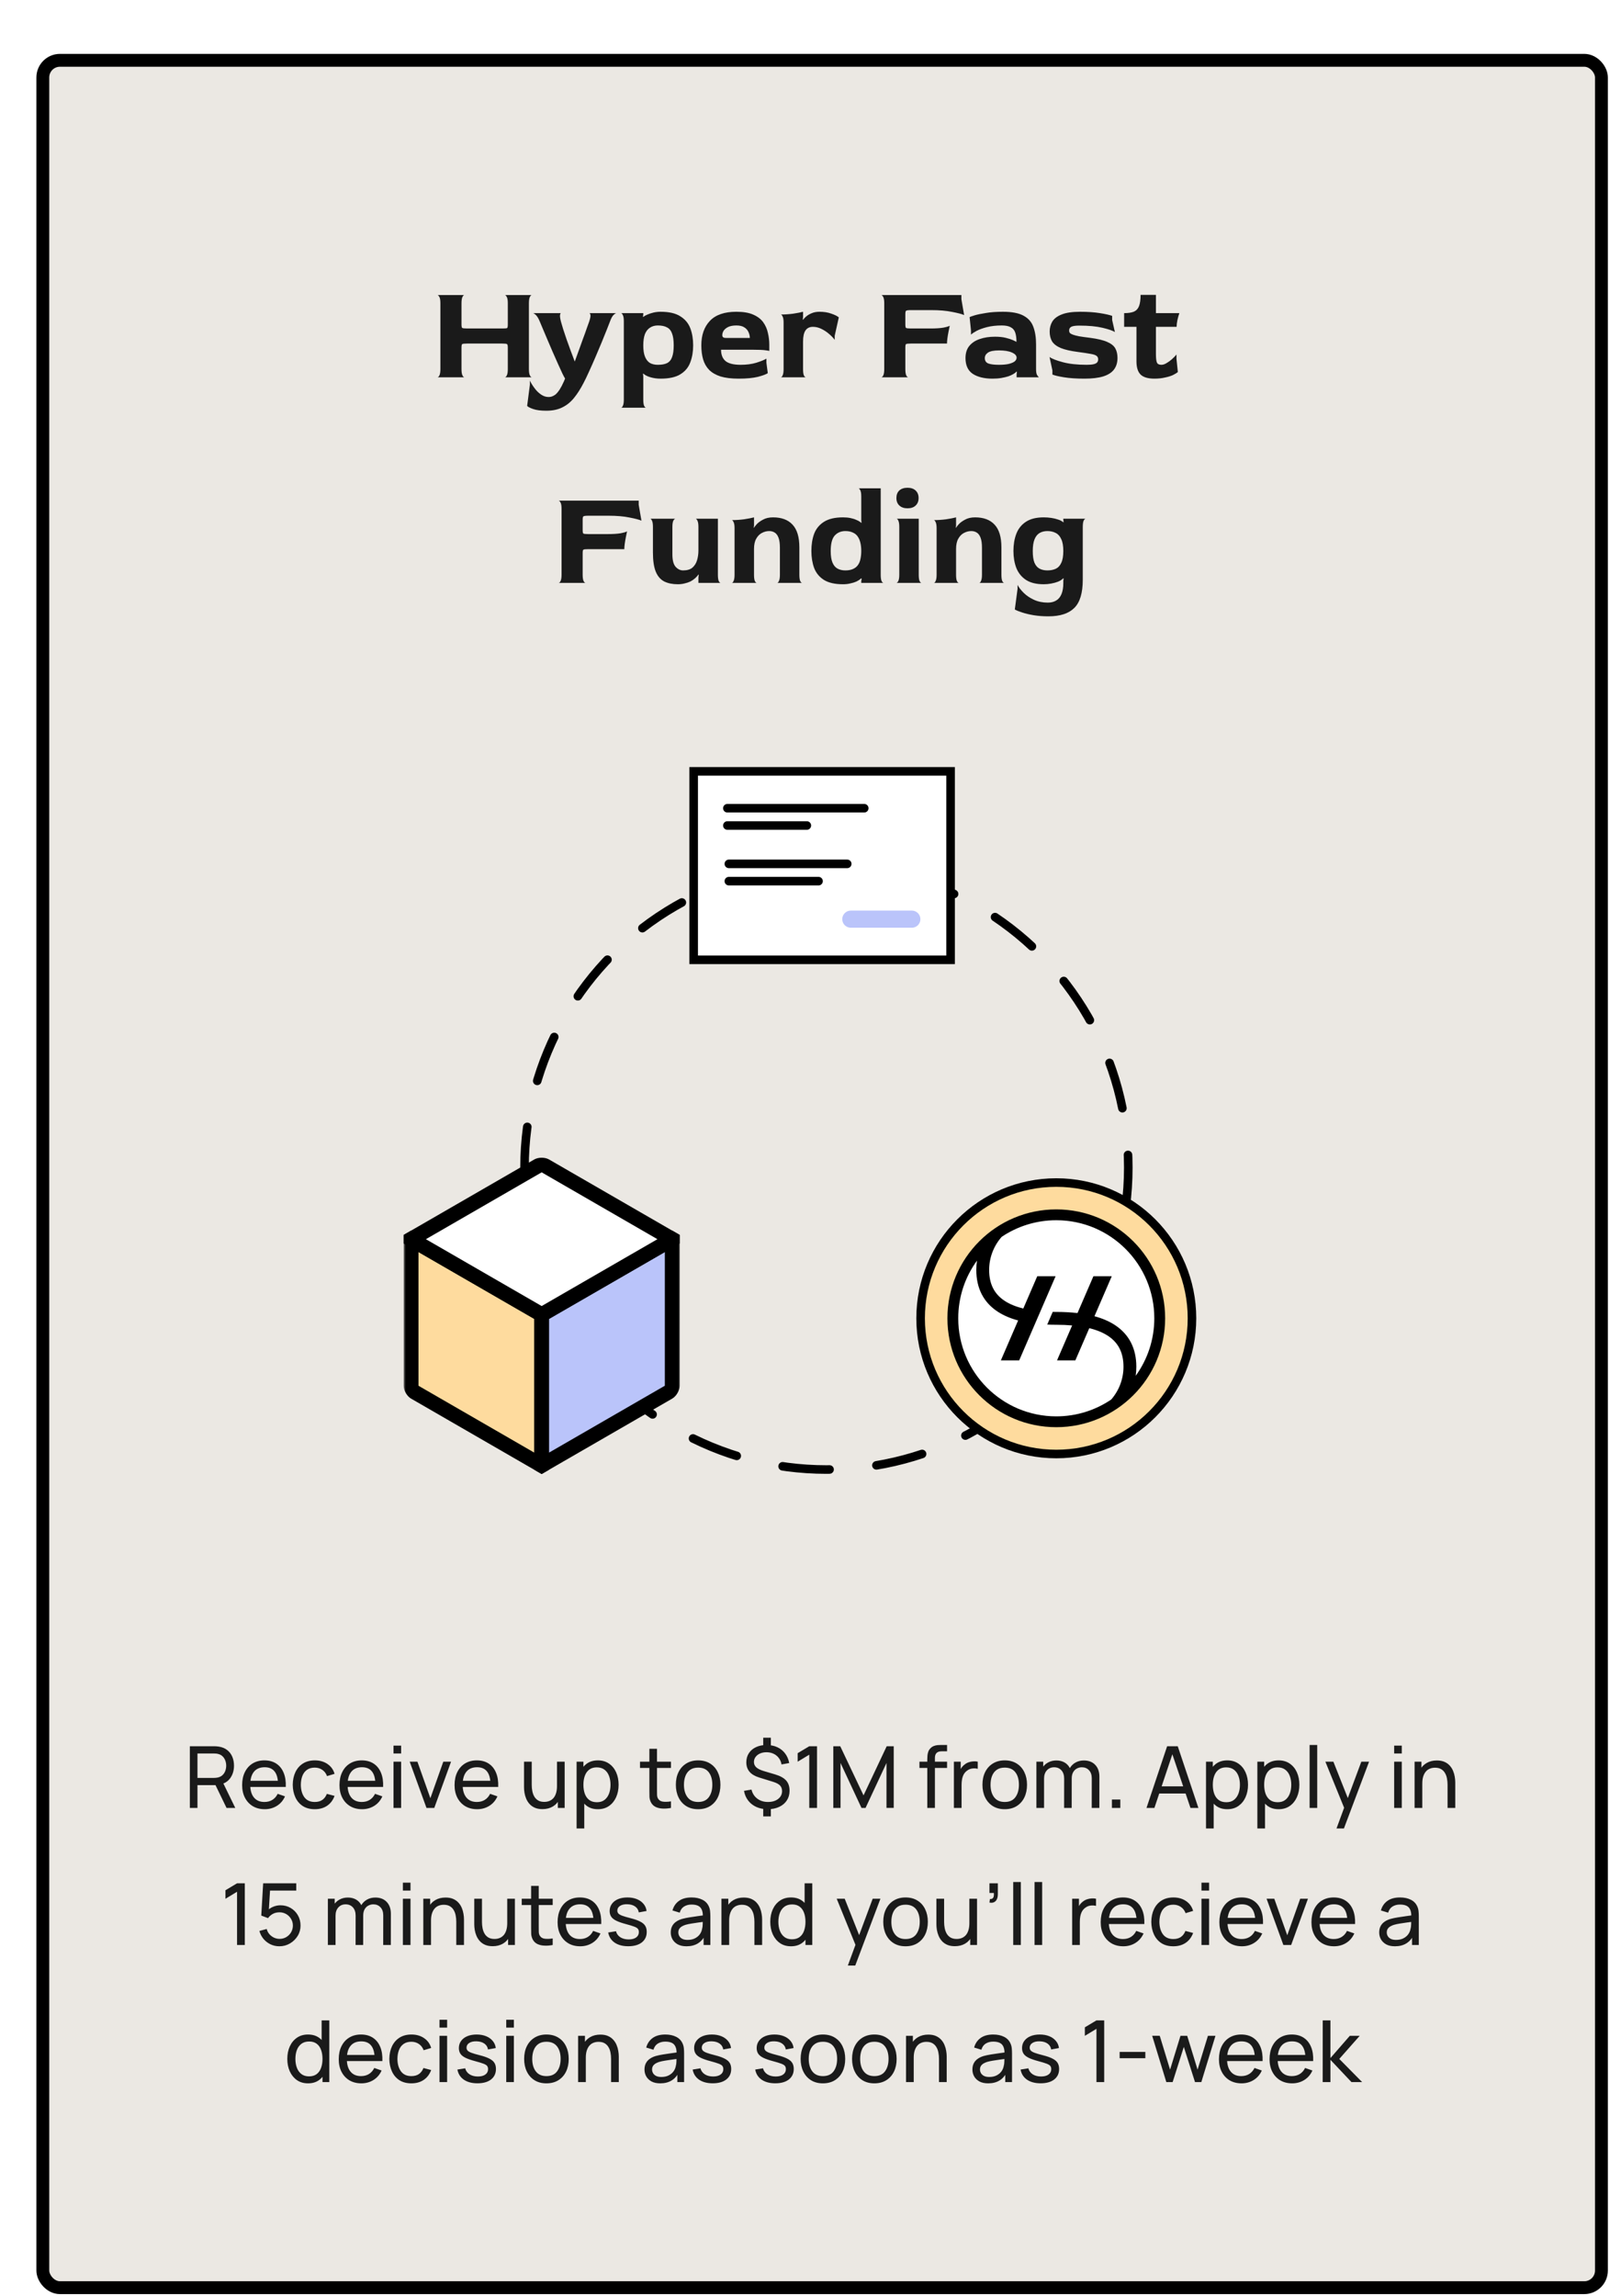 <svg width="376" height="536" viewBox="0 0 376 536" fill="none" xmlns="http://www.w3.org/2000/svg">
<g filter="url(#filter0_d_387_16820)">
<rect x="2" y="2.08" width="364" height="520" rx="4" fill="#EBE8E3"/>
<path d="M94.178 76.08C94.328 76.08 94.477 75.931 94.626 75.632C94.775 75.333 94.85 74.843 94.85 74.16V58.8C94.85 58.117 94.775 57.637 94.626 57.36C94.477 57.061 94.328 56.901 94.178 56.88H100.45C100.301 56.88 100.151 57.029 100.002 57.328C99.853 57.627 99.778 58.128 99.778 58.832V63.728C99.778 64.197 99.832 64.475 99.938 64.56C100.066 64.645 100.45 64.688 101.09 64.688H109.314C109.954 64.688 110.327 64.656 110.434 64.592C110.541 64.507 110.594 64.219 110.594 63.728V58.8C110.594 58.117 110.519 57.637 110.37 57.36C110.221 57.061 110.071 56.901 109.922 56.88H116.194C116.045 56.88 115.895 57.029 115.746 57.328C115.597 57.627 115.522 58.128 115.522 58.832V74.16C115.522 74.843 115.597 75.333 115.746 75.632C115.895 75.931 116.045 76.08 116.194 76.08H109.922C110.071 76.08 110.221 75.931 110.37 75.632C110.519 75.333 110.594 74.843 110.594 74.16V69.168C110.594 68.677 110.53 68.4 110.402 68.336C110.295 68.251 109.933 68.208 109.314 68.208H101.09C100.45 68.208 100.066 68.251 99.938 68.336C99.832 68.421 99.778 68.699 99.778 69.168V74.16C99.778 74.843 99.853 75.333 100.002 75.632C100.151 75.931 100.301 76.08 100.45 76.08H94.178ZM119.589 83.888C118.309 83.888 117.296 83.76 116.549 83.504C115.802 83.248 115.322 83.003 115.109 82.768L115.749 77.808V76.848C116.005 77.403 116.357 77.979 116.805 78.576C117.232 79.173 117.733 79.675 118.309 80.08C118.885 80.485 119.482 80.688 120.101 80.688C120.528 80.688 120.912 80.592 121.253 80.4C121.616 80.229 121.946 79.952 122.245 79.568C122.565 79.184 122.874 78.704 123.173 78.128C123.6 77.275 123.866 76.688 123.973 76.368C123.845 76.197 123.632 75.803 123.333 75.184C123.056 74.565 122.714 73.819 122.309 72.944C121.925 72.048 121.509 71.109 121.061 70.128C120.634 69.125 120.218 68.155 119.813 67.216C119.429 66.277 119.077 65.445 118.757 64.72C118.458 63.995 118.234 63.461 118.085 63.12C117.786 62.395 117.488 61.883 117.189 61.584C116.869 61.264 116.624 61.104 116.453 61.104H123.013C122.906 61.104 122.832 61.253 122.789 61.552C122.746 61.851 122.821 62.373 123.013 63.12C123.12 63.525 123.29 64.101 123.525 64.848C123.76 65.573 124.026 66.373 124.325 67.248C124.645 68.123 124.965 69.008 125.285 69.904C125.626 70.8 125.936 71.621 126.213 72.368H126.245C126.544 71.579 126.853 70.725 127.173 69.808C127.514 68.869 127.845 67.952 128.165 67.056C128.506 66.16 128.794 65.36 129.029 64.656C129.285 63.952 129.477 63.419 129.605 63.056C129.84 62.331 129.936 61.829 129.893 61.552C129.85 61.253 129.754 61.104 129.605 61.104H135.973C135.802 61.104 135.568 61.253 135.269 61.552C134.992 61.829 134.725 62.32 134.469 63.024C134.32 63.408 134.074 64.037 133.733 64.912C133.392 65.787 132.986 66.789 132.517 67.92C132.048 69.051 131.557 70.213 131.045 71.408C130.533 72.603 130.032 73.733 129.541 74.8C129.072 75.845 128.656 76.709 128.293 77.392C127.568 78.8 126.81 79.984 126.021 80.944C125.232 81.904 124.325 82.629 123.301 83.12C122.277 83.632 121.04 83.888 119.589 83.888ZM137.049 83.184C137.198 83.184 137.337 83.035 137.465 82.736C137.614 82.437 137.689 81.947 137.689 81.264V63.024C137.689 62.341 137.614 61.861 137.465 61.584C137.337 61.285 137.198 61.125 137.049 61.104H142.233V61.36L142.169 61.968L142.233 62C142.446 61.808 142.755 61.627 143.161 61.456C143.587 61.264 144.067 61.104 144.601 60.976C145.155 60.848 145.71 60.784 146.265 60.784C148.249 60.784 149.785 61.136 150.873 61.84C151.982 62.523 152.761 63.451 153.209 64.624C153.657 65.797 153.881 67.131 153.881 68.624C153.881 70.096 153.657 71.419 153.209 72.592C152.782 73.765 152.014 74.693 150.905 75.376C149.817 76.059 148.27 76.4 146.265 76.4C145.433 76.4 144.654 76.293 143.929 76.08C143.225 75.888 142.659 75.6 142.233 75.216L142.169 75.248L142.233 75.888V81.264C142.233 81.947 142.297 82.437 142.425 82.736C142.574 83.035 142.723 83.184 142.873 83.184H137.049ZM145.625 73.168C146.521 73.168 147.235 73.04 147.769 72.784C148.323 72.507 148.718 72.037 148.953 71.376C149.209 70.715 149.337 69.797 149.337 68.624C149.337 67.451 149.209 66.533 148.953 65.872C148.718 65.189 148.323 64.709 147.769 64.432C147.235 64.133 146.521 63.984 145.625 63.984C144.921 63.984 144.313 64.155 143.801 64.496C143.289 64.816 142.894 65.317 142.617 66C142.361 66.683 142.233 67.568 142.233 68.656C142.233 69.765 142.371 70.651 142.649 71.312C142.926 71.973 143.31 72.453 143.801 72.752C144.313 73.029 144.921 73.168 145.625 73.168ZM164.492 76.4C162.807 76.4 161.399 76.229 160.268 75.888C159.159 75.525 158.273 75.013 157.612 74.352C156.951 73.669 156.481 72.848 156.204 71.888C155.927 70.928 155.788 69.84 155.788 68.624C155.788 66.213 156.46 64.304 157.804 62.896C159.148 61.488 161.207 60.784 163.98 60.784C165.601 60.784 166.913 61.008 167.916 61.456C168.94 61.904 169.719 62.501 170.252 63.248C170.785 63.995 171.148 64.827 171.34 65.744C171.553 66.64 171.66 67.547 171.66 68.464V69.968C171.66 69.904 171.361 69.84 170.764 69.776C170.188 69.691 169.207 69.648 167.82 69.648H160.396C160.396 70.821 160.748 71.707 161.452 72.304C162.177 72.88 163.351 73.168 164.972 73.168C166.337 73.168 167.553 73.008 168.62 72.688C169.708 72.347 170.497 72.027 170.988 71.728V72.688L171.308 75.12C170.903 75.397 170.124 75.685 168.972 75.984C167.82 76.261 166.327 76.4 164.492 76.4ZM161.58 66.896H167.116C167.116 66.427 167.009 65.968 166.796 65.52C166.604 65.072 166.284 64.709 165.836 64.432C165.388 64.133 164.769 63.984 163.98 63.984C163.191 63.984 162.551 64.101 162.06 64.336C161.591 64.571 161.239 64.859 161.004 65.2C160.791 65.541 160.684 65.893 160.684 66.256C160.684 66.469 160.748 66.629 160.876 66.736C161.004 66.843 161.239 66.896 161.58 66.896ZM174.361 76.08C174.51 76.08 174.649 75.931 174.777 75.632C174.926 75.333 175.001 74.843 175.001 74.16V63.344C175.001 62.661 174.926 62.181 174.777 61.904C174.649 61.605 174.51 61.445 174.361 61.424C175.3 61.424 176.26 61.36 177.241 61.232C178.222 61.083 178.99 60.933 179.545 60.784V62.064L179.481 62.608L179.545 62.672C179.694 62.437 179.929 62.181 180.249 61.904C180.59 61.605 181.017 61.349 181.529 61.136C182.062 60.901 182.681 60.784 183.385 60.784C184.43 60.784 185.358 60.933 186.169 61.232C186.98 61.509 187.556 61.797 187.897 62.096L186.937 66.384V67.344C186.617 66.896 186.18 66.437 185.625 65.968C185.092 65.499 184.494 65.104 183.833 64.784C183.193 64.464 182.532 64.304 181.849 64.304C181.081 64.304 180.505 64.581 180.121 65.136C179.737 65.691 179.545 66.565 179.545 67.76V74.16C179.545 74.843 179.609 75.333 179.737 75.632C179.886 75.931 180.036 76.08 180.185 76.08H174.361ZM197.834 76.08C197.984 76.08 198.133 75.931 198.282 75.632C198.432 75.333 198.506 74.843 198.506 74.16V58.8C198.506 58.117 198.432 57.637 198.282 57.36C198.133 57.061 197.984 56.901 197.834 56.88H216.522V57.84L217.162 61.552C216.629 61.317 215.69 61.072 214.346 60.816C213.002 60.539 211.381 60.4 209.482 60.4H204.746C204.106 60.4 203.722 60.453 203.594 60.56C203.488 60.645 203.434 60.912 203.434 61.36V63.728C203.434 64.197 203.488 64.475 203.594 64.56C203.722 64.645 204.096 64.688 204.714 64.688H209.322C210.56 64.688 211.552 64.624 212.298 64.496C213.066 64.347 213.568 64.197 213.802 64.048C213.717 64.453 213.621 64.923 213.514 65.456C213.408 65.989 213.322 66.501 213.258 66.992C213.194 67.483 213.162 67.888 213.162 68.208H204.714C204.096 68.208 203.722 68.251 203.594 68.336C203.488 68.4 203.434 68.677 203.434 69.168V74.16C203.434 74.864 203.509 75.365 203.658 75.664C203.808 75.941 203.957 76.08 204.106 76.08H197.834ZM223.787 76.4C221.867 76.4 220.331 76.027 219.179 75.28C218.048 74.512 217.483 73.285 217.483 71.6C217.483 70.427 217.782 69.477 218.379 68.752C218.976 68.027 219.787 67.493 220.811 67.152C221.856 66.789 223.04 66.608 224.363 66.608C225.344 66.608 226.176 66.693 226.859 66.864C227.563 67.035 228.128 67.216 228.555 67.408C228.982 67.6 229.259 67.739 229.387 67.824C229.387 66.928 229.291 66.203 229.099 65.648C228.907 65.072 228.555 64.656 228.043 64.4C227.552 64.123 226.859 63.984 225.963 63.984C224.662 63.984 223.51 64.112 222.507 64.368C221.504 64.624 220.683 64.923 220.043 65.264C219.424 65.605 218.998 65.893 218.763 66.128V65.168L218.443 62.032C218.592 61.947 218.987 61.808 219.627 61.616C220.267 61.424 221.142 61.243 222.251 61.072C223.36 60.88 224.683 60.784 226.219 60.784C228.331 60.784 229.942 61.093 231.051 61.712C232.16 62.309 232.918 63.173 233.323 64.304C233.75 65.435 233.963 66.8 233.963 68.4V74.16C233.963 74.757 234.027 75.195 234.155 75.472C234.304 75.728 234.454 75.931 234.603 76.08H229.419V75.408L229.483 74.8L229.419 74.736C229.248 74.928 229.003 75.12 228.683 75.312C228.363 75.504 227.968 75.685 227.499 75.856C227.03 76.005 226.486 76.133 225.867 76.24C225.248 76.347 224.555 76.4 223.787 76.4ZM225.291 73.168C226.187 73.168 226.934 73.104 227.531 72.976C228.15 72.827 228.619 72.635 228.939 72.4C229.259 72.144 229.419 71.845 229.419 71.504C229.419 71.013 229.046 70.608 228.299 70.288C227.574 69.968 226.582 69.808 225.323 69.808C224.107 69.808 223.243 69.979 222.731 70.32C222.24 70.661 221.995 71.088 221.995 71.6C221.995 72.24 222.283 72.667 222.859 72.88C223.435 73.072 224.246 73.168 225.291 73.168ZM245.268 76.4C243.369 76.4 241.769 76.293 240.468 76.08C239.167 75.867 238.271 75.653 237.78 75.44V74.48L237.108 71.344C237.663 71.749 238.697 72.155 240.212 72.56C241.727 72.965 243.583 73.168 245.78 73.168C246.441 73.168 246.964 73.125 247.348 73.04C247.753 72.955 248.041 72.816 248.212 72.624C248.383 72.432 248.468 72.187 248.468 71.888C248.468 71.525 248.329 71.248 248.052 71.056C247.796 70.864 247.327 70.715 246.644 70.608C245.961 70.48 244.969 70.331 243.668 70.16C242.025 69.947 240.724 69.648 239.764 69.264C238.804 68.859 238.121 68.347 237.716 67.728C237.332 67.088 237.14 66.309 237.14 65.392C237.14 64.539 237.343 63.771 237.748 63.088C238.175 62.384 238.9 61.829 239.924 61.424C240.969 60.997 242.42 60.784 244.276 60.784C246.025 60.784 247.561 60.891 248.884 61.104C250.207 61.317 251.156 61.531 251.732 61.744V62.704L252.372 65.52C251.881 65.2 250.921 64.869 249.492 64.528C248.063 64.187 246.249 64.016 244.052 64.016C243.199 64.016 242.591 64.101 242.228 64.272C241.865 64.443 241.684 64.741 241.684 65.168C241.684 65.381 241.737 65.563 241.844 65.712C241.972 65.861 242.207 66 242.548 66.128C242.889 66.256 243.38 66.384 244.02 66.512C244.66 66.619 245.503 66.736 246.548 66.864C248.361 67.099 249.727 67.429 250.644 67.856C251.561 68.261 252.18 68.773 252.5 69.392C252.82 69.989 252.98 70.715 252.98 71.568C252.98 72.656 252.703 73.563 252.148 74.288C251.615 74.992 250.772 75.525 249.62 75.888C248.489 76.229 247.039 76.4 245.268 76.4ZM261.603 76.4C260.131 76.4 259.064 76.091 258.403 75.472C257.741 74.832 257.411 73.797 257.411 72.368V64.304H254.531V61.104C255.512 61.104 256.28 60.987 256.835 60.752C257.389 60.496 257.784 60.059 258.019 59.44C258.253 58.821 258.371 57.957 258.371 56.848H261.955V61.104H267.427C267.277 61.531 267.128 62.064 266.979 62.704C266.851 63.323 266.787 63.856 266.787 64.304H261.955V70.608C261.955 71.589 262.029 72.261 262.179 72.624C262.328 72.987 262.68 73.168 263.235 73.168C263.597 73.168 263.992 73.04 264.419 72.784C264.867 72.528 265.293 72.219 265.699 71.856C266.125 71.472 266.477 71.109 266.755 70.768V71.76L267.075 74.864C266.819 75.077 266.435 75.312 265.923 75.568C265.411 75.803 264.781 75.995 264.035 76.144C263.309 76.315 262.499 76.4 261.603 76.4ZM122.475 124.08C122.624 124.08 122.774 123.931 122.923 123.632C123.072 123.333 123.147 122.843 123.147 122.16V106.8C123.147 106.117 123.072 105.637 122.923 105.36C122.774 105.061 122.624 104.901 122.475 104.88H141.163V105.84L141.803 109.552C141.27 109.317 140.331 109.072 138.987 108.816C137.643 108.539 136.022 108.4 134.123 108.4H129.387C128.747 108.4 128.363 108.453 128.235 108.56C128.128 108.645 128.075 108.912 128.075 109.36V111.728C128.075 112.197 128.128 112.475 128.235 112.56C128.363 112.645 128.736 112.688 129.355 112.688H133.963C135.2 112.688 136.192 112.624 136.939 112.496C137.707 112.347 138.208 112.197 138.443 112.048C138.358 112.453 138.262 112.923 138.155 113.456C138.048 113.989 137.963 114.501 137.899 114.992C137.835 115.483 137.803 115.888 137.803 116.208H129.355C128.736 116.208 128.363 116.251 128.235 116.336C128.128 116.4 128.075 116.677 128.075 117.168V122.16C128.075 122.864 128.15 123.365 128.299 123.664C128.448 123.941 128.598 124.08 128.747 124.08H122.475ZM150.31 124.4C149.072 124.4 148.016 124.187 147.141 123.76C146.267 123.312 145.606 122.555 145.158 121.488C144.71 120.4 144.486 118.896 144.486 116.976V111.024C144.486 110.341 144.411 109.851 144.262 109.552C144.134 109.253 143.995 109.104 143.846 109.104H149.734C149.584 109.104 149.424 109.253 149.254 109.552C149.104 109.851 149.03 110.341 149.03 111.024V117.424C149.03 118.768 149.275 119.728 149.766 120.304C150.278 120.88 150.864 121.168 151.526 121.168C152.464 121.168 153.19 120.955 153.702 120.528C154.214 120.08 154.576 119.504 154.79 118.8C155.003 118.075 155.11 117.317 155.11 116.528V111.024C155.11 110.341 155.035 109.861 154.886 109.584C154.758 109.285 154.619 109.125 154.47 109.104H159.654V122.16C159.654 122.843 159.718 123.333 159.846 123.632C159.995 123.931 160.144 124.08 160.294 124.08H155.11V122.832L155.174 122.192L155.11 122.128C154.896 122.448 154.63 122.747 154.31 123.024C153.99 123.301 153.627 123.547 153.222 123.76C152.816 123.952 152.368 124.101 151.878 124.208C151.387 124.336 150.864 124.4 150.31 124.4ZM162.908 124.08C163.057 124.08 163.196 123.931 163.324 123.632C163.473 123.333 163.548 122.843 163.548 122.16V111.344C163.548 110.661 163.473 110.181 163.324 109.904C163.196 109.605 163.057 109.445 162.908 109.424C163.847 109.424 164.807 109.36 165.788 109.232C166.769 109.083 167.537 108.933 168.092 108.784V110.736L168.028 111.152L168.092 111.216C168.156 111.067 168.359 110.8 168.7 110.416C169.041 110.032 169.532 109.669 170.172 109.328C170.812 108.965 171.601 108.784 172.54 108.784C174.524 108.784 176.039 109.349 177.084 110.48C178.151 111.611 178.684 113.381 178.684 115.792V122.16C178.684 122.843 178.748 123.333 178.876 123.632C179.025 123.931 179.175 124.08 179.324 124.08H173.5C173.649 124.08 173.788 123.931 173.916 123.632C174.065 123.333 174.14 122.843 174.14 122.16V115.888C174.14 114.885 174.033 114.107 173.82 113.552C173.607 112.976 173.308 112.571 172.924 112.336C172.561 112.101 172.135 111.984 171.644 111.984C171.047 111.984 170.471 112.133 169.916 112.432C169.383 112.709 168.945 113.157 168.604 113.776C168.263 114.373 168.092 115.173 168.092 116.176V122.16C168.092 122.843 168.156 123.333 168.284 123.632C168.433 123.931 168.583 124.08 168.732 124.08H162.908ZM188.883 124.4C186.985 124.4 185.491 124.059 184.403 123.376C183.337 122.693 182.579 121.765 182.131 120.592C181.705 119.419 181.491 118.096 181.491 116.624C181.491 115.131 181.705 113.797 182.131 112.624C182.579 111.451 183.337 110.523 184.403 109.84C185.491 109.136 186.985 108.784 188.883 108.784C189.523 108.784 190.099 108.837 190.611 108.944C191.145 109.051 191.614 109.2 192.019 109.392C192.446 109.563 192.819 109.787 193.139 110.064L193.203 110.032L193.139 109.424V103.92C193.139 103.237 193.065 102.757 192.915 102.48C192.787 102.181 192.649 102.021 192.499 102H197.683V122.16C197.683 122.843 197.747 123.333 197.875 123.632C198.025 123.931 198.174 124.08 198.323 124.08H193.139V123.664L193.235 123.056L193.139 123.024C192.819 123.301 192.446 123.547 192.019 123.76C191.593 123.952 191.113 124.101 190.579 124.208C190.067 124.336 189.502 124.4 188.883 124.4ZM189.427 121.168C190.131 121.168 190.718 121.061 191.187 120.848C191.678 120.635 192.062 120.336 192.339 119.952C192.638 119.547 192.841 119.067 192.947 118.512C193.075 117.936 193.139 117.307 193.139 116.624C193.139 115.941 193.075 115.323 192.947 114.768C192.819 114.192 192.617 113.701 192.339 113.296C192.062 112.869 191.678 112.549 191.187 112.336C190.718 112.101 190.131 111.984 189.427 111.984C188.403 111.984 187.571 112.336 186.931 113.04C186.313 113.744 186.003 114.949 186.003 116.656C186.003 117.787 186.142 118.683 186.419 119.344C186.697 120.005 187.091 120.475 187.603 120.752C188.115 121.029 188.723 121.168 189.427 121.168ZM201.346 124.08C201.495 124.08 201.644 123.931 201.794 123.632C201.943 123.333 202.018 122.843 202.018 122.16V111.024C202.018 110.341 201.943 109.851 201.794 109.552C201.666 109.253 201.527 109.104 201.378 109.104H206.562V122.16C206.562 122.843 206.626 123.333 206.754 123.632C206.903 123.931 207.052 124.08 207.202 124.08H201.346ZM203.938 106.672C203.148 106.672 202.519 106.459 202.049 106.032C201.58 105.605 201.346 105.019 201.346 104.272C201.346 103.525 201.57 102.939 202.018 102.512C202.487 102.085 203.127 101.872 203.938 101.872C204.748 101.872 205.378 102.085 205.826 102.512C206.295 102.939 206.53 103.525 206.53 104.272C206.53 105.019 206.295 105.605 205.826 106.032C205.378 106.459 204.748 106.672 203.938 106.672ZM210.096 124.08C210.245 124.08 210.384 123.931 210.512 123.632C210.661 123.333 210.736 122.843 210.736 122.16V111.344C210.736 110.661 210.661 110.181 210.512 109.904C210.384 109.605 210.245 109.445 210.096 109.424C211.034 109.424 211.994 109.36 212.976 109.232C213.957 109.083 214.725 108.933 215.28 108.784V110.736L215.216 111.152L215.28 111.216C215.344 111.067 215.546 110.8 215.888 110.416C216.229 110.032 216.72 109.669 217.36 109.328C218 108.965 218.789 108.784 219.728 108.784C221.712 108.784 223.226 109.349 224.272 110.48C225.338 111.611 225.872 113.381 225.872 115.792V122.16C225.872 122.843 225.936 123.333 226.064 123.632C226.213 123.931 226.362 124.08 226.512 124.08H220.688C220.837 124.08 220.976 123.931 221.104 123.632C221.253 123.333 221.328 122.843 221.328 122.16V115.888C221.328 114.885 221.221 114.107 221.008 113.552C220.794 112.976 220.496 112.571 220.112 112.336C219.749 112.101 219.322 111.984 218.832 111.984C218.234 111.984 217.658 112.133 217.104 112.432C216.57 112.709 216.133 113.157 215.792 113.776C215.45 114.373 215.28 115.173 215.28 116.176V122.16C215.28 122.843 215.344 123.333 215.472 123.632C215.621 123.931 215.77 124.08 215.92 124.08H210.096ZM236.839 131.888C235.601 131.888 234.46 131.803 233.415 131.632C232.391 131.461 231.495 131.248 230.727 130.992C229.98 130.757 229.404 130.523 228.999 130.288L229.639 125.488V124.56C229.937 125.136 230.407 125.744 231.047 126.384C231.687 127.024 232.487 127.568 233.447 128.016C234.407 128.464 235.495 128.688 236.711 128.688C237.5 128.688 238.161 128.517 238.695 128.176C239.228 127.856 239.633 127.355 239.911 126.672C240.188 125.989 240.327 125.147 240.327 124.144V123.632L240.391 123.056L240.327 122.992C240.028 123.312 239.623 123.579 239.111 123.792C238.62 123.984 238.076 124.133 237.479 124.24C236.903 124.347 236.327 124.4 235.751 124.4C234.023 124.4 232.636 124.059 231.591 123.376C230.567 122.693 229.82 121.765 229.351 120.592C228.903 119.419 228.679 118.096 228.679 116.624C228.679 115.131 228.903 113.797 229.351 112.624C229.799 111.451 230.535 110.523 231.559 109.84C232.604 109.136 234.001 108.784 235.751 108.784C236.348 108.784 236.935 108.827 237.511 108.912C238.087 108.997 238.62 109.125 239.111 109.296C239.601 109.445 240.007 109.659 240.327 109.936L240.391 109.904L240.327 109.296V109.104H245.511C245.361 109.125 245.212 109.285 245.063 109.584C244.935 109.883 244.871 110.384 244.871 111.088V123.344C244.871 126.437 244.209 128.635 242.887 129.936C241.585 131.237 239.569 131.888 236.839 131.888ZM236.615 121.168C237.361 121.168 238.012 121.04 238.567 120.784C239.121 120.528 239.548 120.069 239.847 119.408C240.167 118.747 240.327 117.819 240.327 116.624C240.327 115.451 240.167 114.533 239.847 113.872C239.548 113.189 239.121 112.709 238.567 112.432C238.012 112.133 237.361 111.984 236.615 111.984C235.911 111.984 235.303 112.133 234.791 112.432C234.279 112.731 233.884 113.221 233.607 113.904C233.329 114.587 233.191 115.504 233.191 116.656C233.191 117.787 233.319 118.683 233.575 119.344C233.852 120.005 234.247 120.475 234.759 120.752C235.271 121.029 235.889 121.168 236.615 121.168Z" fill="#1A1A1A"/>
<circle cx="185" cy="260.58" r="70.5" stroke="black" stroke-width="2" stroke-linecap="round" stroke-dasharray="11 11"/>
<rect x="154" y="168.08" width="60" height="44" fill="white"/>
<path d="M161.871 176.689H193.835" stroke="black" stroke-width="2" stroke-linecap="round"/>
<path d="M161.871 180.725H180.429" stroke="black" stroke-width="2" stroke-linecap="round"/>
<path d="M162.215 189.678H189.863" stroke="black" stroke-width="2" stroke-linecap="round"/>
<path d="M162.215 193.713H183.161" stroke="black" stroke-width="2" stroke-linecap="round"/>
<path d="M190.703 202.588H204.946" stroke="#BAC4FA" stroke-width="4" stroke-linecap="round"/>
<rect x="154" y="168.08" width="60" height="44" stroke="black" stroke-width="2"/>
<circle cx="238.687" cy="295.767" r="31.687" fill="#FEDB9E" stroke="black" stroke-width="2"/>
<circle cx="238.766" cy="296.08" r="24" fill="white"/>
<path fill-rule="evenodd" clip-rule="evenodd" d="M238.685 321.192C252.725 321.192 264.108 309.809 264.108 295.769C264.108 281.728 252.725 270.346 238.685 270.346C224.644 270.346 213.262 281.728 213.262 295.769C213.262 309.809 224.644 321.192 238.685 321.192ZM220.005 284.489C220.005 288.752 221.694 292.073 225.046 294.249C226.389 295.12 227.971 295.79 229.774 296.276L225.743 305.592H230.023L238.522 285.952H234.241L230.98 293.489C229.248 293.063 227.819 292.472 226.68 291.732C224.262 290.163 223.005 287.838 223.005 284.489C223.005 281.677 224.005 278.954 225.934 276.752C229.578 274.305 233.964 272.877 238.683 272.877C251.327 272.877 261.577 283.127 261.577 295.771C261.577 300.786 259.964 305.425 257.229 309.196C257.328 308.502 257.378 307.795 257.378 307.077C257.378 302.815 255.689 299.493 252.336 297.318C250.992 296.445 249.406 295.774 247.599 295.288L251.639 285.952H247.358L243.638 294.549C242.099 294.37 240.447 294.283 238.691 294.283C238.407 294.283 238.128 294.281 237.852 294.276L236.57 297.238C237.259 297.268 237.966 297.283 238.691 297.283C240.013 297.283 241.245 297.335 242.389 297.437L238.86 305.592H243.14L246.393 298.075C248.13 298.501 249.562 299.093 250.703 299.834C253.121 301.403 254.378 303.728 254.378 307.077C254.378 309.852 253.404 312.539 251.526 314.726C247.863 317.212 243.443 318.664 238.683 318.664C226.039 318.664 215.789 308.414 215.789 295.771C215.789 290.739 217.412 286.087 220.163 282.309C220.058 283.023 220.005 283.75 220.005 284.489Z" fill="black"/>
<rect width="35.216" height="35.216" transform="matrix(0.866 0.5 3.18351e-05 1 118.5 259.697)" fill="#6E6E6E"/>
<rect width="35.216" height="35.216" transform="matrix(0.866 -0.5 -3.18351e-05 1 88 277.307)" fill="#5A5A5A"/>
<rect width="35.216" height="35.216" transform="matrix(0.866 0.5 -0.866 0.5 118.5 294.912)" fill="#AAAAAA"/>
<mask id="path-16-outside-1_387_16820" maskUnits="userSpaceOnUse" x="86.268" y="274.303" width="34.642" height="60.001" fill="black">
<rect fill="white" x="86.268" y="274.303" width="34.642" height="60.001"/>
<path d="M88 277.303L118.498 294.912L118.499 330.128L88.001 312.519L88 277.303Z"/>
</mask>
<path d="M88 277.303L118.498 294.912L118.499 330.128L88.001 312.519L88 277.303Z" fill="#FEDB9E"/>
<path d="M88 277.303L88 275.303L86.268 276.303L88 277.303ZM118.498 294.912L120.23 295.912L118.498 292.912L118.498 294.912ZM118.499 330.128L118.499 332.128L120.231 331.128L118.499 330.128ZM88.001 312.519L86.269 311.519C86.269 312.624 87.045 313.967 88.001 314.519L88.001 312.519ZM88 279.303L118.498 296.912L118.498 292.912L88 275.303L88 279.303ZM116.766 293.912L116.767 329.128L120.231 331.128L120.23 295.912L116.766 293.912ZM118.499 328.128L88.001 310.519L88.001 314.519L118.499 332.128L118.499 328.128ZM89.733 313.519L89.732 278.303L86.268 276.303L86.269 311.519L89.733 313.519Z" fill="black" mask="url(#path-16-outside-1_387_16820)"/>
<mask id="path-18-outside-2_387_16820" maskUnits="userSpaceOnUse" x="116.767" y="273.907" width="34.642" height="60.001" fill="black">
<rect fill="white" x="116.767" y="273.907" width="34.642" height="60.001"/>
<path d="M118.5 294.908L148.998 277.299L148.997 312.515L118.499 330.124L118.5 294.908Z"/>
</mask>
<path d="M118.5 294.908L148.998 277.299L148.997 312.515L118.499 330.124L118.5 294.908Z" fill="#BAC4FA"/>
<path d="M118.5 294.908L118.5 292.908L116.768 295.908L118.5 294.908ZM148.998 277.299L150.73 276.299L148.998 275.299L148.998 277.299ZM148.997 312.515L148.997 314.515C149.953 313.963 150.729 312.62 150.729 311.515L148.997 312.515ZM118.499 330.124L116.767 331.125L118.499 332.124L118.499 330.124ZM118.5 296.908L148.998 279.299L148.998 275.299L118.5 292.908L118.5 296.908ZM147.266 278.299L147.265 313.515L150.729 311.515L150.73 276.299L147.266 278.299ZM148.997 310.515L118.499 328.124L118.499 332.124L148.997 314.515L148.997 310.515ZM120.231 329.124L120.232 293.908L116.768 295.908L116.767 331.125L120.231 329.124Z" fill="black" mask="url(#path-18-outside-2_387_16820)"/>
<mask id="path-20-outside-3_387_16820" maskUnits="userSpaceOnUse" x="84.536" y="257.304" width="69.283" height="39.998" fill="black">
<rect fill="white" x="84.536" y="257.304" width="69.283" height="39.998"/>
<path d="M88 277.303L118.499 259.695L148.998 277.303L118.499 294.91L88 277.303Z"/>
</mask>
<path d="M88 277.303L118.499 259.695L148.998 277.303L118.499 294.91L88 277.303Z" fill="white"/>
<path d="M88 277.303L86.268 276.303V278.303L88 277.303ZM118.499 259.695L120.231 258.696C119.274 258.143 117.723 258.143 116.767 258.696L118.499 259.695ZM148.998 277.303L150.73 278.303V276.303L148.998 277.303ZM118.499 294.91L116.767 295.91H120.231L118.499 294.91ZM89.732 278.303L120.231 260.695L116.767 258.696L86.268 276.303L89.732 278.303ZM116.767 260.695L147.266 278.303L150.73 276.303L120.231 258.696L116.767 260.695ZM147.266 276.303L116.767 293.91L120.231 295.91L150.73 278.303L147.266 276.303ZM120.231 293.91L89.732 276.303L86.268 278.303L116.767 295.91L120.231 293.91Z" fill="black" mask="url(#path-20-outside-3_387_16820)"/>
<path d="M36.337 410.08V395.68H42.028C42.167 395.68 42.334 395.687 42.528 395.7C42.721 395.707 42.907 395.727 43.087 395.76C43.867 395.88 44.521 396.147 45.047 396.56C45.581 396.973 45.981 397.497 46.248 398.13C46.514 398.757 46.648 399.453 46.648 400.22C46.648 401.333 46.358 402.3 45.778 403.12C45.197 403.933 44.347 404.443 43.227 404.65L42.547 404.76H38.117V410.08H36.337ZM44.907 410.08L42.068 404.22L43.828 403.68L46.947 410.08H44.907ZM38.117 403.07H41.968C42.094 403.07 42.237 403.063 42.398 403.05C42.564 403.037 42.721 403.013 42.867 402.98C43.328 402.873 43.701 402.68 43.987 402.4C44.281 402.113 44.494 401.78 44.627 401.4C44.761 401.013 44.828 400.62 44.828 400.22C44.828 399.82 44.761 399.43 44.627 399.05C44.494 398.663 44.281 398.327 43.987 398.04C43.701 397.753 43.328 397.56 42.867 397.46C42.721 397.42 42.564 397.397 42.398 397.39C42.237 397.377 42.094 397.37 41.968 397.37H38.117V403.07ZM53.83 410.38C52.77 410.38 51.843 410.147 51.05 409.68C50.263 409.207 49.65 408.55 49.21 407.71C48.77 406.863 48.55 405.877 48.55 404.75C48.55 403.57 48.767 402.55 49.2 401.69C49.633 400.823 50.237 400.157 51.01 399.69C51.79 399.217 52.703 398.98 53.75 398.98C54.837 398.98 55.76 399.23 56.52 399.73C57.287 400.23 57.86 400.943 58.24 401.87C58.627 402.797 58.793 403.9 58.74 405.18H56.94V404.54C56.92 403.213 56.65 402.223 56.13 401.57C55.61 400.91 54.837 400.58 53.81 400.58C52.71 400.58 51.873 400.933 51.3 401.64C50.727 402.347 50.44 403.36 50.44 404.68C50.44 405.953 50.727 406.94 51.3 407.64C51.873 408.34 52.69 408.69 53.75 408.69C54.463 408.69 55.083 408.527 55.61 408.2C56.137 407.873 56.55 407.403 56.85 406.79L58.56 407.38C58.14 408.333 57.507 409.073 56.66 409.6C55.82 410.12 54.877 410.38 53.83 410.38ZM49.84 405.18V403.75H57.82V405.18H49.84ZM65.516 410.38C64.423 410.38 63.493 410.137 62.726 409.65C61.966 409.157 61.386 408.48 60.986 407.62C60.586 406.76 60.38 405.78 60.366 404.68C60.38 403.553 60.59 402.563 60.996 401.71C61.41 400.85 62 400.18 62.766 399.7C63.533 399.22 64.456 398.98 65.536 398.98C66.676 398.98 67.656 399.26 68.476 399.82C69.303 400.38 69.856 401.147 70.136 402.12L68.376 402.65C68.15 402.023 67.78 401.537 67.266 401.19C66.76 400.843 66.176 400.67 65.516 400.67C64.776 400.67 64.166 400.843 63.686 401.19C63.206 401.53 62.85 402.003 62.616 402.61C62.383 403.21 62.263 403.9 62.256 404.68C62.27 405.88 62.546 406.85 63.086 407.59C63.633 408.323 64.443 408.69 65.516 408.69C66.223 408.69 66.81 408.53 67.276 408.21C67.743 407.883 68.096 407.413 68.336 406.8L70.136 407.27C69.763 408.277 69.18 409.047 68.386 409.58C67.593 410.113 66.636 410.38 65.516 410.38ZM76.564 410.38C75.504 410.38 74.578 410.147 73.784 409.68C72.998 409.207 72.384 408.55 71.944 407.71C71.504 406.863 71.284 405.877 71.284 404.75C71.284 403.57 71.501 402.55 71.934 401.69C72.368 400.823 72.971 400.157 73.744 399.69C74.524 399.217 75.438 398.98 76.484 398.98C77.571 398.98 78.494 399.23 79.254 399.73C80.021 400.23 80.594 400.943 80.974 401.87C81.361 402.797 81.528 403.9 81.474 405.18H79.674V404.54C79.654 403.213 79.384 402.223 78.864 401.57C78.344 400.91 77.571 400.58 76.544 400.58C75.444 400.58 74.608 400.933 74.034 401.64C73.461 402.347 73.174 403.36 73.174 404.68C73.174 405.953 73.461 406.94 74.034 407.64C74.608 408.34 75.424 408.69 76.484 408.69C77.198 408.69 77.818 408.527 78.344 408.2C78.871 407.873 79.284 407.403 79.584 406.79L81.294 407.38C80.874 408.333 80.241 409.073 79.394 409.6C78.554 410.12 77.611 410.38 76.564 410.38ZM72.574 405.18V403.75H80.554V405.18H72.574ZM83.901 397.37V395.53H85.681V397.37H83.901ZM83.901 410.08V399.28H85.681V410.08H83.901ZM91.601 410.08L87.681 399.28H89.481L92.511 407.81L95.531 399.28H97.341L93.421 410.08H91.601ZM103.439 410.38C102.379 410.38 101.453 410.147 100.659 409.68C99.873 409.207 99.259 408.55 98.819 407.71C98.379 406.863 98.159 405.877 98.159 404.75C98.159 403.57 98.376 402.55 98.809 401.69C99.243 400.823 99.846 400.157 100.619 399.69C101.399 399.217 102.313 398.98 103.359 398.98C104.446 398.98 105.369 399.23 106.129 399.73C106.896 400.23 107.469 400.943 107.849 401.87C108.236 402.797 108.403 403.9 108.349 405.18H106.549V404.54C106.529 403.213 106.259 402.223 105.739 401.57C105.219 400.91 104.446 400.58 103.419 400.58C102.319 400.58 101.483 400.933 100.909 401.64C100.336 402.347 100.049 403.36 100.049 404.68C100.049 405.953 100.336 406.94 100.909 407.64C101.483 408.34 102.299 408.69 103.359 408.69C104.073 408.69 104.693 408.527 105.219 408.2C105.746 407.873 106.159 407.403 106.459 406.79L108.169 407.38C107.749 408.333 107.116 409.073 106.269 409.6C105.429 410.12 104.486 410.38 103.439 410.38ZM99.449 405.18V403.75H107.429V405.18H99.449ZM118.68 410.36C117.986 410.36 117.39 410.25 116.89 410.03C116.396 409.81 115.986 409.517 115.66 409.15C115.333 408.783 115.076 408.377 114.89 407.93C114.703 407.483 114.57 407.027 114.49 406.56C114.416 406.093 114.38 405.657 114.38 405.25V399.28H116.18V404.69C116.18 405.197 116.226 405.687 116.32 406.16C116.413 406.633 116.57 407.06 116.79 407.44C117.016 407.82 117.316 408.12 117.69 408.34C118.07 408.56 118.543 408.67 119.11 408.67C119.556 408.67 119.963 408.593 120.33 408.44C120.696 408.287 121.01 408.06 121.27 407.76C121.53 407.453 121.73 407.067 121.87 406.6C122.01 406.133 122.08 405.59 122.08 404.97L123.25 405.33C123.25 406.37 123.06 407.267 122.68 408.02C122.306 408.773 121.776 409.353 121.09 409.76C120.41 410.16 119.606 410.36 118.68 410.36ZM122.28 410.08V407.19H122.08V399.28H123.87V410.08H122.28ZM131.63 410.38C130.616 410.38 129.763 410.13 129.07 409.63C128.376 409.123 127.85 408.44 127.49 407.58C127.136 406.713 126.96 405.743 126.96 404.67C126.96 403.583 127.136 402.61 127.49 401.75C127.85 400.89 128.376 400.213 129.07 399.72C129.77 399.227 130.626 398.98 131.64 398.98C132.64 398.98 133.5 399.23 134.22 399.73C134.946 400.223 135.503 400.9 135.89 401.76C136.276 402.62 136.47 403.59 136.47 404.67C136.47 405.75 136.276 406.72 135.89 407.58C135.503 408.44 134.946 409.123 134.22 409.63C133.5 410.13 132.636 410.38 131.63 410.38ZM126.66 414.88V399.28H128.25V407.23H128.45V414.88H126.66ZM131.41 408.75C132.123 408.75 132.713 408.57 133.18 408.21C133.646 407.85 133.996 407.363 134.23 406.75C134.463 406.13 134.58 405.437 134.58 404.67C134.58 403.91 134.463 403.223 134.23 402.61C134.003 401.997 133.65 401.51 133.17 401.15C132.696 400.79 132.093 400.61 131.36 400.61C130.66 400.61 130.08 400.783 129.62 401.13C129.16 401.47 128.816 401.947 128.59 402.56C128.363 403.167 128.25 403.87 128.25 404.67C128.25 405.457 128.36 406.16 128.58 406.78C128.806 407.393 129.153 407.877 129.62 408.23C130.086 408.577 130.683 408.75 131.41 408.75ZM148.696 410.08C148.056 410.207 147.422 410.257 146.796 410.23C146.176 410.21 145.622 410.087 145.136 409.86C144.649 409.627 144.279 409.267 144.026 408.78C143.812 408.353 143.696 407.923 143.676 407.49C143.662 407.05 143.656 406.553 143.656 406V396.28H145.436V405.92C145.436 406.36 145.439 406.737 145.446 407.05C145.459 407.363 145.529 407.633 145.656 407.86C145.896 408.287 146.276 408.537 146.796 408.61C147.322 408.683 147.956 408.663 148.696 408.55V410.08ZM141.466 400.75V399.28H148.696V400.75H141.466ZM155.039 410.38C153.966 410.38 153.039 410.137 152.259 409.65C151.486 409.163 150.889 408.49 150.469 407.63C150.049 406.77 149.839 405.783 149.839 404.67C149.839 403.537 150.052 402.543 150.479 401.69C150.906 400.837 151.509 400.173 152.289 399.7C153.069 399.22 153.986 398.98 155.039 398.98C156.119 398.98 157.049 399.223 157.829 399.71C158.609 400.19 159.206 400.86 159.619 401.72C160.039 402.573 160.249 403.557 160.249 404.67C160.249 405.797 160.039 406.79 159.619 407.65C159.199 408.503 158.599 409.173 157.819 409.66C157.039 410.14 156.112 410.38 155.039 410.38ZM155.039 408.69C156.159 408.69 156.992 408.317 157.539 407.57C158.086 406.823 158.359 405.857 158.359 404.67C158.359 403.45 158.082 402.48 157.529 401.76C156.976 401.033 156.146 400.67 155.039 400.67C154.286 400.67 153.666 400.84 153.179 401.18C152.692 401.52 152.329 401.99 152.089 402.59C151.849 403.19 151.729 403.883 151.729 404.67C151.729 405.883 152.009 406.857 152.569 407.59C153.129 408.323 153.952 408.69 155.039 408.69ZM170.245 412.06V409.75H172.025V412.06H170.245ZM170.245 396.01V393.69H172.025V396.01H170.245ZM171.275 410.38C170.301 410.38 169.425 410.207 168.645 409.86C167.871 409.507 167.235 409.01 166.735 408.37C166.235 407.723 165.908 406.963 165.755 406.09L167.505 405.8C167.718 406.687 168.168 407.39 168.855 407.91C169.548 408.43 170.381 408.69 171.355 408.69C172.335 408.69 173.128 408.453 173.735 407.98C174.341 407.507 174.645 406.897 174.645 406.15C174.645 405.603 174.481 405.163 174.155 404.83C173.835 404.497 173.295 404.213 172.535 403.98L169.245 402.96C167.278 402.347 166.295 401.173 166.295 399.44C166.295 398.627 166.491 397.917 166.885 397.31C167.285 396.697 167.841 396.223 168.555 395.89C169.275 395.55 170.111 395.383 171.065 395.39C171.991 395.397 172.818 395.57 173.545 395.91C174.271 396.243 174.871 396.723 175.345 397.35C175.825 397.977 176.148 398.727 176.315 399.6L174.515 399.93C174.421 399.363 174.215 398.867 173.895 398.44C173.581 398.013 173.181 397.683 172.695 397.45C172.208 397.21 171.661 397.087 171.055 397.08C170.488 397.073 169.978 397.167 169.525 397.36C169.078 397.553 168.725 397.823 168.465 398.17C168.205 398.517 168.075 398.913 168.075 399.36C168.075 399.847 168.255 400.26 168.615 400.6C168.981 400.933 169.555 401.22 170.335 401.46L173.035 402.26C174.221 402.613 175.078 403.09 175.605 403.69C176.131 404.283 176.395 405.077 176.395 406.07C176.395 406.93 176.181 407.683 175.755 408.33C175.335 408.977 174.738 409.48 173.965 409.84C173.198 410.2 172.301 410.38 171.275 410.38ZM180.996 410.08V397.65L178.286 399.29V397.3L180.996 395.68H182.806V410.08H180.996ZM186.611 410.08V395.68H188.231L193.671 407.15L199.081 395.68H200.721V410.07H199.031V399.59L194.141 410.08H193.191L188.301 399.59V410.08H186.611ZM208.559 410.08V398.69C208.559 398.41 208.572 398.127 208.599 397.84C208.626 397.547 208.686 397.263 208.779 396.99C208.872 396.71 209.026 396.453 209.239 396.22C209.486 395.947 209.756 395.753 210.049 395.64C210.342 395.52 210.639 395.447 210.939 395.42C211.246 395.393 211.536 395.38 211.809 395.38H213.179V396.86H211.909C211.382 396.86 210.989 396.99 210.729 397.25C210.469 397.503 210.339 397.89 210.339 398.41V410.08H208.559ZM206.729 400.75V399.28H213.179V400.75H206.729ZM214.775 410.08V399.28H216.365V401.89L216.105 401.55C216.232 401.217 216.395 400.91 216.595 400.63C216.802 400.35 217.032 400.12 217.285 399.94C217.565 399.713 217.882 399.54 218.235 399.42C218.588 399.3 218.948 399.23 219.315 399.21C219.682 399.183 220.025 399.207 220.345 399.28V400.95C219.972 400.85 219.562 400.823 219.115 400.87C218.668 400.917 218.255 401.08 217.875 401.36C217.528 401.607 217.258 401.907 217.065 402.26C216.878 402.613 216.748 402.997 216.675 403.41C216.602 403.817 216.565 404.233 216.565 404.66V410.08H214.775ZM226.641 410.38C225.567 410.38 224.641 410.137 223.861 409.65C223.087 409.163 222.491 408.49 222.071 407.63C221.651 406.77 221.441 405.783 221.441 404.67C221.441 403.537 221.654 402.543 222.081 401.69C222.507 400.837 223.111 400.173 223.891 399.7C224.671 399.22 225.587 398.98 226.641 398.98C227.721 398.98 228.651 399.223 229.431 399.71C230.211 400.19 230.807 400.86 231.221 401.72C231.641 402.573 231.851 403.557 231.851 404.67C231.851 405.797 231.641 406.79 231.221 407.65C230.801 408.503 230.201 409.173 229.421 409.66C228.641 410.14 227.714 410.38 226.641 410.38ZM226.641 408.69C227.761 408.69 228.594 408.317 229.141 407.57C229.687 406.823 229.961 405.857 229.961 404.67C229.961 403.45 229.684 402.48 229.131 401.76C228.577 401.033 227.747 400.67 226.641 400.67C225.887 400.67 225.267 400.84 224.781 401.18C224.294 401.52 223.931 401.99 223.691 402.59C223.451 403.19 223.331 403.883 223.331 404.67C223.331 405.883 223.611 406.857 224.171 407.59C224.731 408.323 225.554 408.69 226.641 408.69ZM246.962 410.08L246.972 403.17C246.972 402.363 246.756 401.733 246.322 401.28C245.896 400.82 245.339 400.59 244.652 400.59C244.252 400.59 243.872 400.683 243.512 400.87C243.152 401.05 242.859 401.337 242.632 401.73C242.406 402.117 242.292 402.613 242.292 403.22L241.352 402.84C241.339 402.073 241.496 401.403 241.822 400.83C242.156 400.25 242.609 399.8 243.182 399.48C243.756 399.16 244.402 399 245.122 399C246.249 399 247.136 399.343 247.782 400.03C248.429 400.71 248.752 401.627 248.752 402.78L248.742 410.08H246.962ZM234.042 410.08V399.28H235.632V402.17H235.832V410.08H234.042ZM240.512 410.08L240.522 403.24C240.522 402.413 240.309 401.767 239.882 401.3C239.456 400.827 238.889 400.59 238.182 400.59C237.482 400.59 236.916 400.83 236.482 401.31C236.049 401.79 235.832 402.427 235.832 403.22L234.892 402.66C234.892 401.96 235.059 401.333 235.392 400.78C235.726 400.227 236.179 399.793 236.752 399.48C237.326 399.16 237.976 399 238.702 399C239.429 399 240.062 399.153 240.602 399.46C241.142 399.767 241.559 400.207 241.852 400.78C242.146 401.347 242.292 402.023 242.292 402.81L242.282 410.08H240.512ZM251.677 410.08V408.12H253.637V410.08H251.677ZM259.752 410.08L264.572 395.68H267.052L271.872 410.08H270.022L265.512 396.72H266.072L261.602 410.08H259.752ZM262.072 406.71V405.04H269.552V406.71H262.072ZM278.622 410.38C277.608 410.38 276.755 410.13 276.062 409.63C275.368 409.123 274.842 408.44 274.482 407.58C274.128 406.713 273.952 405.743 273.952 404.67C273.952 403.583 274.128 402.61 274.482 401.75C274.842 400.89 275.368 400.213 276.062 399.72C276.762 399.227 277.618 398.98 278.632 398.98C279.632 398.98 280.492 399.23 281.212 399.73C281.938 400.223 282.495 400.9 282.882 401.76C283.268 402.62 283.462 403.59 283.462 404.67C283.462 405.75 283.268 406.72 282.882 407.58C282.495 408.44 281.938 409.123 281.212 409.63C280.492 410.13 279.628 410.38 278.622 410.38ZM273.652 414.88V399.28H275.242V407.23H275.442V414.88H273.652ZM278.402 408.75C279.115 408.75 279.705 408.57 280.172 408.21C280.638 407.85 280.988 407.363 281.222 406.75C281.455 406.13 281.572 405.437 281.572 404.67C281.572 403.91 281.455 403.223 281.222 402.61C280.995 401.997 280.642 401.51 280.162 401.15C279.688 400.79 279.085 400.61 278.352 400.61C277.652 400.61 277.072 400.783 276.612 401.13C276.152 401.47 275.808 401.947 275.582 402.56C275.355 403.167 275.242 403.87 275.242 404.67C275.242 405.457 275.352 406.16 275.572 406.78C275.798 407.393 276.145 407.877 276.612 408.23C277.078 408.577 277.675 408.75 278.402 408.75ZM290.614 410.38C289.601 410.38 288.747 410.13 288.054 409.63C287.361 409.123 286.834 408.44 286.474 407.58C286.121 406.713 285.944 405.743 285.944 404.67C285.944 403.583 286.121 402.61 286.474 401.75C286.834 400.89 287.361 400.213 288.054 399.72C288.754 399.227 289.611 398.98 290.624 398.98C291.624 398.98 292.484 399.23 293.204 399.73C293.931 400.223 294.487 400.9 294.874 401.76C295.261 402.62 295.454 403.59 295.454 404.67C295.454 405.75 295.261 406.72 294.874 407.58C294.487 408.44 293.931 409.123 293.204 409.63C292.484 410.13 291.621 410.38 290.614 410.38ZM285.644 414.88V399.28H287.234V407.23H287.434V414.88H285.644ZM290.394 408.75C291.107 408.75 291.697 408.57 292.164 408.21C292.631 407.85 292.981 407.363 293.214 406.75C293.447 406.13 293.564 405.437 293.564 404.67C293.564 403.91 293.447 403.223 293.214 402.61C292.987 401.997 292.634 401.51 292.154 401.15C291.681 400.79 291.077 400.61 290.344 400.61C289.644 400.61 289.064 400.783 288.604 401.13C288.144 401.47 287.801 401.947 287.574 402.56C287.347 403.167 287.234 403.87 287.234 404.67C287.234 405.457 287.344 406.16 287.564 406.78C287.791 407.393 288.137 407.877 288.604 408.23C289.071 408.577 289.667 408.75 290.394 408.75ZM297.846 410.08V395.38H299.626V410.08H297.846ZM304.127 414.88L306.217 409.2L306.247 410.88L301.527 399.28H303.397L307.097 408.61H306.457L309.927 399.28H311.737L305.857 414.88H304.127ZM317.592 397.37V395.53H319.372V397.37H317.592ZM317.592 410.08V399.28H319.372V410.08H317.592ZM330.063 410.08V404.67C330.063 404.157 330.016 403.663 329.923 403.19C329.836 402.717 329.679 402.293 329.453 401.92C329.233 401.54 328.933 401.24 328.553 401.02C328.179 400.8 327.706 400.69 327.133 400.69C326.686 400.69 326.279 400.767 325.913 400.92C325.553 401.067 325.243 401.293 324.983 401.6C324.723 401.907 324.519 402.293 324.373 402.76C324.233 403.22 324.163 403.763 324.163 404.39L322.993 404.03C322.993 402.983 323.179 402.087 323.553 401.34C323.933 400.587 324.463 400.01 325.143 399.61C325.829 399.203 326.636 399 327.563 399C328.263 399 328.859 399.11 329.353 399.33C329.846 399.55 330.256 399.843 330.583 400.21C330.909 400.57 331.166 400.977 331.353 401.43C331.539 401.877 331.669 402.333 331.743 402.8C331.823 403.26 331.863 403.697 331.863 404.11V410.08H330.063ZM322.363 410.08V399.28H323.963V402.17H324.163V410.08H322.363ZM47.363 442.08V429.65L44.653 431.29V429.3L47.363 427.68H49.173V442.08H47.363ZM57.238 442.38C56.498 442.38 55.808 442.227 55.168 441.92C54.535 441.613 53.992 441.193 53.538 440.66C53.092 440.12 52.772 439.5 52.578 438.8L54.288 438.34C54.408 438.813 54.621 439.223 54.928 439.57C55.235 439.91 55.592 440.177 55.998 440.37C56.411 440.557 56.842 440.65 57.288 440.65C57.875 440.65 58.401 440.51 58.868 440.23C59.342 439.943 59.715 439.567 59.988 439.1C60.261 438.627 60.398 438.11 60.398 437.55C60.398 436.97 60.255 436.447 59.968 435.98C59.688 435.507 59.312 435.133 58.838 434.86C58.365 434.587 57.848 434.45 57.288 434.45C56.655 434.45 56.111 434.583 55.658 434.85C55.212 435.11 54.858 435.43 54.598 435.81L53.018 435.21L53.458 427.68H61.188V429.37H54.318L55.108 428.63L54.738 434.66L54.348 434.15C54.748 433.723 55.225 433.393 55.778 433.16C56.338 432.927 56.908 432.81 57.488 432.81C58.382 432.81 59.181 433.02 59.888 433.44C60.595 433.853 61.155 434.42 61.568 435.14C61.981 435.853 62.188 436.657 62.188 437.55C62.188 438.437 61.962 439.247 61.508 439.98C61.055 440.707 60.452 441.29 59.698 441.73C58.952 442.163 58.132 442.38 57.238 442.38ZM81.494 442.08L81.504 435.17C81.504 434.363 81.287 433.733 80.854 433.28C80.427 432.82 79.87 432.59 79.184 432.59C78.784 432.59 78.404 432.683 78.044 432.87C77.684 433.05 77.39 433.337 77.164 433.73C76.937 434.117 76.824 434.613 76.824 435.22L75.884 434.84C75.87 434.073 76.027 433.403 76.354 432.83C76.687 432.25 77.14 431.8 77.714 431.48C78.287 431.16 78.934 431 79.654 431C80.78 431 81.667 431.343 82.314 432.03C82.96 432.71 83.284 433.627 83.284 434.78L83.274 442.08H81.494ZM68.574 442.08V431.28H70.164V434.17H70.364V442.08H68.574ZM75.044 442.08L75.054 435.24C75.054 434.413 74.84 433.767 74.414 433.3C73.987 432.827 73.42 432.59 72.714 432.59C72.014 432.59 71.447 432.83 71.014 433.31C70.58 433.79 70.364 434.427 70.364 435.22L69.424 434.66C69.424 433.96 69.59 433.333 69.924 432.78C70.257 432.227 70.71 431.793 71.284 431.48C71.857 431.16 72.507 431 73.234 431C73.96 431 74.594 431.153 75.134 431.46C75.674 431.767 76.09 432.207 76.384 432.78C76.677 433.347 76.824 434.023 76.824 434.81L76.814 442.08H75.044ZM86.088 429.37V427.53H87.868V429.37H86.088ZM86.088 442.08V431.28H87.868V442.08H86.088ZM98.559 442.08V436.67C98.559 436.157 98.512 435.663 98.419 435.19C98.332 434.717 98.175 434.293 97.949 433.92C97.729 433.54 97.429 433.24 97.049 433.02C96.675 432.8 96.202 432.69 95.629 432.69C95.182 432.69 94.775 432.767 94.409 432.92C94.049 433.067 93.739 433.293 93.479 433.6C93.219 433.907 93.015 434.293 92.869 434.76C92.729 435.22 92.659 435.763 92.659 436.39L91.489 436.03C91.489 434.983 91.675 434.087 92.049 433.34C92.429 432.587 92.959 432.01 93.639 431.61C94.325 431.203 95.132 431 96.059 431C96.759 431 97.355 431.11 97.849 431.33C98.342 431.55 98.752 431.843 99.079 432.21C99.405 432.57 99.662 432.977 99.849 433.43C100.035 433.877 100.165 434.333 100.239 434.8C100.319 435.26 100.359 435.697 100.359 436.11V442.08H98.559ZM90.859 442.08V431.28H92.459V434.17H92.659V442.08H90.859ZM107.059 442.36C106.365 442.36 105.769 442.25 105.269 442.03C104.775 441.81 104.365 441.517 104.039 441.15C103.712 440.783 103.455 440.377 103.269 439.93C103.082 439.483 102.949 439.027 102.869 438.56C102.795 438.093 102.759 437.657 102.759 437.25V431.28H104.559V436.69C104.559 437.197 104.605 437.687 104.699 438.16C104.792 438.633 104.949 439.06 105.169 439.44C105.395 439.82 105.695 440.12 106.069 440.34C106.449 440.56 106.922 440.67 107.489 440.67C107.935 440.67 108.342 440.593 108.709 440.44C109.075 440.287 109.389 440.06 109.649 439.76C109.909 439.453 110.109 439.067 110.249 438.6C110.389 438.133 110.459 437.59 110.459 436.97L111.629 437.33C111.629 438.37 111.439 439.267 111.059 440.02C110.685 440.773 110.155 441.353 109.469 441.76C108.789 442.16 107.985 442.36 107.059 442.36ZM110.659 442.08V439.19H110.459V431.28H112.249V442.08H110.659ZM121.078 442.08C120.438 442.207 119.805 442.257 119.178 442.23C118.558 442.21 118.005 442.087 117.518 441.86C117.032 441.627 116.662 441.267 116.408 440.78C116.195 440.353 116.078 439.923 116.058 439.49C116.045 439.05 116.038 438.553 116.038 438V428.28H117.818V437.92C117.818 438.36 117.822 438.737 117.828 439.05C117.842 439.363 117.912 439.633 118.038 439.86C118.278 440.287 118.658 440.537 119.178 440.61C119.705 440.683 120.338 440.663 121.078 440.55V442.08ZM113.848 432.75V431.28H121.078V432.75H113.848ZM127.502 442.38C126.442 442.38 125.515 442.147 124.722 441.68C123.935 441.207 123.322 440.55 122.882 439.71C122.442 438.863 122.222 437.877 122.222 436.75C122.222 435.57 122.439 434.55 122.872 433.69C123.305 432.823 123.909 432.157 124.682 431.69C125.462 431.217 126.375 430.98 127.422 430.98C128.509 430.98 129.432 431.23 130.192 431.73C130.959 432.23 131.532 432.943 131.912 433.87C132.299 434.797 132.465 435.9 132.412 437.18H130.612V436.54C130.592 435.213 130.322 434.223 129.802 433.57C129.282 432.91 128.509 432.58 127.482 432.58C126.382 432.58 125.545 432.933 124.972 433.64C124.399 434.347 124.112 435.36 124.112 436.68C124.112 437.953 124.399 438.94 124.972 439.64C125.545 440.34 126.362 440.69 127.422 440.69C128.135 440.69 128.755 440.527 129.282 440.2C129.809 439.873 130.222 439.403 130.522 438.79L132.232 439.38C131.812 440.333 131.179 441.073 130.332 441.6C129.492 442.12 128.549 442.38 127.502 442.38ZM123.512 437.18V435.75H131.492V437.18H123.512ZM138.718 442.37C137.432 442.37 136.375 442.09 135.548 441.53C134.728 440.963 134.225 440.173 134.038 439.16L135.858 438.87C136.005 439.457 136.342 439.923 136.868 440.27C137.395 440.61 138.048 440.78 138.828 440.78C139.568 440.78 140.148 440.627 140.568 440.32C140.988 440.013 141.198 439.597 141.198 439.07C141.198 438.763 141.128 438.517 140.988 438.33C140.848 438.137 140.558 437.957 140.118 437.79C139.685 437.623 139.028 437.423 138.148 437.19C137.195 436.937 136.445 436.673 135.898 436.4C135.352 436.127 134.962 435.81 134.728 435.45C134.495 435.09 134.378 434.653 134.378 434.14C134.378 433.507 134.552 432.953 134.898 432.48C135.245 432 135.728 431.63 136.348 431.37C136.975 431.11 137.702 430.98 138.528 430.98C139.348 430.98 140.082 431.11 140.728 431.37C141.375 431.63 141.895 432 142.288 432.48C142.688 432.953 142.925 433.507 142.998 434.14L141.178 434.47C141.092 433.89 140.812 433.433 140.338 433.1C139.872 432.767 139.268 432.59 138.528 432.57C137.828 432.543 137.258 432.667 136.818 432.94C136.385 433.213 136.168 433.583 136.168 434.05C136.168 434.31 136.248 434.533 136.408 434.72C136.575 434.907 136.878 435.083 137.318 435.25C137.765 435.417 138.412 435.607 139.258 435.82C140.212 436.06 140.962 436.323 141.508 436.61C142.062 436.89 142.455 437.223 142.688 437.61C142.922 437.99 143.038 438.46 143.038 439.02C143.038 440.06 142.655 440.88 141.888 441.48C141.122 442.073 140.065 442.37 138.718 442.37ZM152.318 442.38C151.511 442.38 150.834 442.233 150.288 441.94C149.748 441.64 149.338 441.247 149.058 440.76C148.784 440.273 148.648 439.74 148.648 439.16C148.648 438.593 148.754 438.103 148.968 437.69C149.188 437.27 149.494 436.923 149.888 436.65C150.281 436.37 150.751 436.15 151.298 435.99C151.811 435.85 152.384 435.73 153.018 435.63C153.658 435.523 154.304 435.427 154.958 435.34C155.611 435.253 156.221 435.17 156.788 435.09L156.148 435.46C156.168 434.5 155.974 433.79 155.568 433.33C155.168 432.87 154.474 432.64 153.488 432.64C152.834 432.64 152.261 432.79 151.768 433.09C151.281 433.383 150.938 433.863 150.738 434.53L149.048 434.02C149.308 433.073 149.811 432.33 150.558 431.79C151.304 431.25 152.288 430.98 153.508 430.98C154.488 430.98 155.328 431.157 156.028 431.51C156.734 431.857 157.241 432.383 157.548 433.09C157.701 433.423 157.798 433.787 157.838 434.18C157.878 434.567 157.898 434.973 157.898 435.4V442.08H156.318V439.49L156.688 439.73C156.281 440.603 155.711 441.263 154.978 441.71C154.251 442.157 153.364 442.38 152.318 442.38ZM152.588 440.89C153.228 440.89 153.781 440.777 154.248 440.55C154.721 440.317 155.101 440.013 155.388 439.64C155.674 439.26 155.861 438.847 155.948 438.4C156.048 438.067 156.101 437.697 156.108 437.29C156.121 436.877 156.128 436.56 156.128 436.34L156.748 436.61C156.168 436.69 155.598 436.767 155.038 436.84C154.478 436.913 153.948 436.993 153.448 437.08C152.948 437.16 152.498 437.257 152.098 437.37C151.804 437.463 151.528 437.583 151.268 437.73C151.014 437.877 150.808 438.067 150.648 438.3C150.494 438.527 150.418 438.81 150.418 439.15C150.418 439.443 150.491 439.723 150.638 439.99C150.791 440.257 151.024 440.473 151.338 440.64C151.658 440.807 152.074 440.89 152.588 440.89ZM168.188 442.08V436.67C168.188 436.157 168.141 435.663 168.048 435.19C167.961 434.717 167.804 434.293 167.578 433.92C167.358 433.54 167.058 433.24 166.678 433.02C166.304 432.8 165.831 432.69 165.258 432.69C164.811 432.69 164.404 432.767 164.038 432.92C163.678 433.067 163.368 433.293 163.108 433.6C162.848 433.907 162.644 434.293 162.498 434.76C162.358 435.22 162.288 435.763 162.288 436.39L161.118 436.03C161.118 434.983 161.304 434.087 161.678 433.34C162.058 432.587 162.588 432.01 163.268 431.61C163.954 431.203 164.761 431 165.688 431C166.388 431 166.984 431.11 167.478 431.33C167.971 431.55 168.381 431.843 168.708 432.21C169.034 432.57 169.291 432.977 169.478 433.43C169.664 433.877 169.794 434.333 169.868 434.8C169.948 435.26 169.988 435.697 169.988 436.11V442.08H168.188ZM160.488 442.08V431.28H162.088V434.17H162.288V442.08H160.488ZM176.73 442.38C175.723 442.38 174.86 442.13 174.14 441.63C173.42 441.123 172.863 440.44 172.47 439.58C172.083 438.72 171.89 437.75 171.89 436.67C171.89 435.59 172.083 434.62 172.47 433.76C172.863 432.9 173.42 432.223 174.14 431.73C174.86 431.23 175.72 430.98 176.72 430.98C177.74 430.98 178.597 431.227 179.29 431.72C179.983 432.213 180.507 432.89 180.86 433.75C181.22 434.61 181.4 435.583 181.4 436.67C181.4 437.743 181.22 438.713 180.86 439.58C180.507 440.44 179.983 441.123 179.29 441.63C178.597 442.13 177.743 442.38 176.73 442.38ZM176.95 440.75C177.677 440.75 178.273 440.577 178.74 440.23C179.207 439.877 179.55 439.393 179.77 438.78C179.997 438.16 180.11 437.457 180.11 436.67C180.11 435.87 179.997 435.167 179.77 434.56C179.55 433.947 179.21 433.47 178.75 433.13C178.29 432.783 177.707 432.61 177 432.61C176.267 432.61 175.66 432.79 175.18 433.15C174.707 433.51 174.353 433.997 174.12 434.61C173.893 435.223 173.78 435.91 173.78 436.67C173.78 437.437 173.897 438.13 174.13 438.75C174.363 439.363 174.713 439.85 175.18 440.21C175.653 440.57 176.243 440.75 176.95 440.75ZM180.11 442.08V434.13H179.91V427.68H181.7V442.08H180.11ZM190.005 446.88L192.095 441.2L192.125 442.88L187.405 431.28H189.275L192.975 440.61H192.335L195.805 431.28H197.615L191.735 446.88H190.005ZM203.477 442.38C202.403 442.38 201.477 442.137 200.697 441.65C199.923 441.163 199.327 440.49 198.907 439.63C198.487 438.77 198.277 437.783 198.277 436.67C198.277 435.537 198.49 434.543 198.917 433.69C199.343 432.837 199.947 432.173 200.727 431.7C201.507 431.22 202.423 430.98 203.477 430.98C204.557 430.98 205.487 431.223 206.267 431.71C207.047 432.19 207.643 432.86 208.057 433.72C208.477 434.573 208.687 435.557 208.687 436.67C208.687 437.797 208.477 438.79 208.057 439.65C207.637 440.503 207.037 441.173 206.257 441.66C205.477 442.14 204.55 442.38 203.477 442.38ZM203.477 440.69C204.597 440.69 205.43 440.317 205.977 439.57C206.523 438.823 206.797 437.857 206.797 436.67C206.797 435.45 206.52 434.48 205.967 433.76C205.413 433.033 204.583 432.67 203.477 432.67C202.723 432.67 202.103 432.84 201.617 433.18C201.13 433.52 200.767 433.99 200.527 434.59C200.287 435.19 200.167 435.883 200.167 436.67C200.167 437.883 200.447 438.857 201.007 439.59C201.567 440.323 202.39 440.69 203.477 440.69ZM214.988 442.36C214.295 442.36 213.698 442.25 213.198 442.03C212.705 441.81 212.295 441.517 211.968 441.15C211.642 440.783 211.385 440.377 211.198 439.93C211.012 439.483 210.878 439.027 210.798 438.56C210.725 438.093 210.688 437.657 210.688 437.25V431.28H212.488V436.69C212.488 437.197 212.535 437.687 212.628 438.16C212.722 438.633 212.878 439.06 213.098 439.44C213.325 439.82 213.625 440.12 213.998 440.34C214.378 440.56 214.852 440.67 215.418 440.67C215.865 440.67 216.272 440.593 216.638 440.44C217.005 440.287 217.318 440.06 217.578 439.76C217.838 439.453 218.038 439.067 218.178 438.6C218.318 438.133 218.388 437.59 218.388 436.97L219.558 437.33C219.558 438.37 219.368 439.267 218.988 440.02C218.615 440.773 218.085 441.353 217.398 441.76C216.718 442.16 215.915 442.36 214.988 442.36ZM218.588 442.08V439.19H218.388V431.28H220.178V442.08H218.588ZM223.078 432.18L223.188 431.35C223.468 431.37 223.678 431.317 223.818 431.19C223.958 431.063 224.048 430.89 224.088 430.67C224.128 430.45 224.135 430.207 224.108 429.94H223.078V427.68H225.038V430.24C225.038 430.94 224.865 431.467 224.518 431.82C224.178 432.173 223.698 432.293 223.078 432.18ZM228.627 442.08V427.38H230.407V442.08H228.627ZM233.608 442.08V427.38H235.388V442.08H233.608ZM242.392 442.08V431.28H243.982V433.89L243.722 433.55C243.849 433.217 244.012 432.91 244.212 432.63C244.419 432.35 244.649 432.12 244.902 431.94C245.182 431.713 245.499 431.54 245.852 431.42C246.206 431.3 246.566 431.23 246.932 431.21C247.299 431.183 247.642 431.207 247.962 431.28V432.95C247.589 432.85 247.179 432.823 246.732 432.87C246.286 432.917 245.872 433.08 245.492 433.36C245.146 433.607 244.876 433.907 244.682 434.26C244.496 434.613 244.366 434.997 244.292 435.41C244.219 435.817 244.182 436.233 244.182 436.66V442.08H242.392ZM254.338 442.38C253.278 442.38 252.351 442.147 251.558 441.68C250.771 441.207 250.158 440.55 249.718 439.71C249.278 438.863 249.058 437.877 249.058 436.75C249.058 435.57 249.274 434.55 249.708 433.69C250.141 432.823 250.744 432.157 251.518 431.69C252.298 431.217 253.211 430.98 254.258 430.98C255.344 430.98 256.268 431.23 257.028 431.73C257.794 432.23 258.368 432.943 258.748 433.87C259.134 434.797 259.301 435.9 259.248 437.18H257.448V436.54C257.428 435.213 257.158 434.223 256.638 433.57C256.118 432.91 255.344 432.58 254.318 432.58C253.218 432.58 252.381 432.933 251.808 433.64C251.234 434.347 250.948 435.36 250.948 436.68C250.948 437.953 251.234 438.94 251.808 439.64C252.381 440.34 253.198 440.69 254.258 440.69C254.971 440.69 255.591 440.527 256.118 440.2C256.644 439.873 257.058 439.403 257.358 438.79L259.068 439.38C258.648 440.333 258.014 441.073 257.168 441.6C256.328 442.12 255.384 442.38 254.338 442.38ZM250.348 437.18V435.75H258.328V437.18H250.348ZM266.024 442.38C264.931 442.38 264.001 442.137 263.234 441.65C262.474 441.157 261.894 440.48 261.494 439.62C261.094 438.76 260.888 437.78 260.874 436.68C260.888 435.553 261.098 434.563 261.504 433.71C261.918 432.85 262.508 432.18 263.274 431.7C264.041 431.22 264.964 430.98 266.044 430.98C267.184 430.98 268.164 431.26 268.984 431.82C269.811 432.38 270.364 433.147 270.644 434.12L268.884 434.65C268.658 434.023 268.288 433.537 267.774 433.19C267.268 432.843 266.684 432.67 266.024 432.67C265.284 432.67 264.674 432.843 264.194 433.19C263.714 433.53 263.358 434.003 263.124 434.61C262.891 435.21 262.771 435.9 262.764 436.68C262.778 437.88 263.054 438.85 263.594 439.59C264.141 440.323 264.951 440.69 266.024 440.69C266.731 440.69 267.318 440.53 267.784 440.21C268.251 439.883 268.604 439.413 268.844 438.8L270.644 439.27C270.271 440.277 269.688 441.047 268.894 441.58C268.101 442.113 267.144 442.38 266.024 442.38ZM272.592 429.37V427.53H274.372V429.37H272.592ZM272.592 442.08V431.28H274.372V442.08H272.592ZM282.053 442.38C280.993 442.38 280.066 442.147 279.273 441.68C278.486 441.207 277.873 440.55 277.433 439.71C276.993 438.863 276.773 437.877 276.773 436.75C276.773 435.57 276.989 434.55 277.423 433.69C277.856 432.823 278.459 432.157 279.233 431.69C280.013 431.217 280.926 430.98 281.973 430.98C283.059 430.98 283.983 431.23 284.743 431.73C285.509 432.23 286.083 432.943 286.463 433.87C286.849 434.797 287.016 435.9 286.963 437.18H285.163V436.54C285.143 435.213 284.873 434.223 284.353 433.57C283.833 432.91 283.059 432.58 282.033 432.58C280.933 432.58 280.096 432.933 279.523 433.64C278.949 434.347 278.663 435.36 278.663 436.68C278.663 437.953 278.949 438.94 279.523 439.64C280.096 440.34 280.913 440.69 281.973 440.69C282.686 440.69 283.306 440.527 283.833 440.2C284.359 439.873 284.773 439.403 285.073 438.79L286.783 439.38C286.363 440.333 285.729 441.073 284.883 441.6C284.043 442.12 283.099 442.38 282.053 442.38ZM278.063 437.18V435.75H286.043V437.18H278.063ZM291.718 442.08L287.798 431.28H289.598L292.628 439.81L295.648 431.28H297.458L293.538 442.08H291.718ZM303.557 442.38C302.497 442.38 301.57 442.147 300.777 441.68C299.99 441.207 299.377 440.55 298.937 439.71C298.497 438.863 298.277 437.877 298.277 436.75C298.277 435.57 298.493 434.55 298.927 433.69C299.36 432.823 299.963 432.157 300.737 431.69C301.517 431.217 302.43 430.98 303.477 430.98C304.563 430.98 305.487 431.23 306.247 431.73C307.013 432.23 307.587 432.943 307.967 433.87C308.353 434.797 308.52 435.9 308.467 437.18H306.667V436.54C306.647 435.213 306.377 434.223 305.857 433.57C305.337 432.91 304.563 432.58 303.537 432.58C302.437 432.58 301.6 432.933 301.027 433.64C300.453 434.347 300.167 435.36 300.167 436.68C300.167 437.953 300.453 438.94 301.027 439.64C301.6 440.34 302.417 440.69 303.477 440.69C304.19 440.69 304.81 440.527 305.337 440.2C305.863 439.873 306.277 439.403 306.577 438.79L308.287 439.38C307.867 440.333 307.233 441.073 306.387 441.6C305.547 442.12 304.603 442.38 303.557 442.38ZM299.567 437.18V435.75H307.547V437.18H299.567ZM317.767 442.38C316.96 442.38 316.284 442.233 315.737 441.94C315.197 441.64 314.787 441.247 314.507 440.76C314.234 440.273 314.097 439.74 314.097 439.16C314.097 438.593 314.204 438.103 314.417 437.69C314.637 437.27 314.944 436.923 315.337 436.65C315.73 436.37 316.2 436.15 316.747 435.99C317.26 435.85 317.834 435.73 318.467 435.63C319.107 435.523 319.754 435.427 320.407 435.34C321.06 435.253 321.67 435.17 322.237 435.09L321.597 435.46C321.617 434.5 321.424 433.79 321.017 433.33C320.617 432.87 319.924 432.64 318.937 432.64C318.284 432.64 317.71 432.79 317.217 433.09C316.73 433.383 316.387 433.863 316.187 434.53L314.497 434.02C314.757 433.073 315.26 432.33 316.007 431.79C316.754 431.25 317.737 430.98 318.957 430.98C319.937 430.98 320.777 431.157 321.477 431.51C322.184 431.857 322.69 432.383 322.997 433.09C323.15 433.423 323.247 433.787 323.287 434.18C323.327 434.567 323.347 434.973 323.347 435.4V442.08H321.767V439.49L322.137 439.73C321.73 440.603 321.16 441.263 320.427 441.71C319.7 442.157 318.814 442.38 317.767 442.38ZM318.037 440.89C318.677 440.89 319.23 440.777 319.697 440.55C320.17 440.317 320.55 440.013 320.837 439.64C321.124 439.26 321.31 438.847 321.397 438.4C321.497 438.067 321.55 437.697 321.557 437.29C321.57 436.877 321.577 436.56 321.577 436.34L322.197 436.61C321.617 436.69 321.047 436.767 320.487 436.84C319.927 436.913 319.397 436.993 318.897 437.08C318.397 437.16 317.947 437.257 317.547 437.37C317.254 437.463 316.977 437.583 316.717 437.73C316.464 437.877 316.257 438.067 316.097 438.3C315.944 438.527 315.867 438.81 315.867 439.15C315.867 439.443 315.94 439.723 316.087 439.99C316.24 440.257 316.474 440.473 316.787 440.64C317.107 440.807 317.524 440.89 318.037 440.89ZM63.937 474.38C62.93 474.38 62.067 474.13 61.347 473.63C60.627 473.123 60.07 472.44 59.677 471.58C59.29 470.72 59.097 469.75 59.097 468.67C59.097 467.59 59.29 466.62 59.677 465.76C60.07 464.9 60.627 464.223 61.347 463.73C62.067 463.23 62.927 462.98 63.927 462.98C64.947 462.98 65.803 463.227 66.497 463.72C67.19 464.213 67.713 464.89 68.067 465.75C68.427 466.61 68.607 467.583 68.607 468.67C68.607 469.743 68.427 470.713 68.067 471.58C67.713 472.44 67.19 473.123 66.497 473.63C65.803 474.13 64.95 474.38 63.937 474.38ZM64.157 472.75C64.883 472.75 65.48 472.577 65.947 472.23C66.413 471.877 66.757 471.393 66.977 470.78C67.204 470.16 67.317 469.457 67.317 468.67C67.317 467.87 67.204 467.167 66.977 466.56C66.757 465.947 66.417 465.47 65.957 465.13C65.497 464.783 64.913 464.61 64.207 464.61C63.474 464.61 62.867 464.79 62.387 465.15C61.913 465.51 61.56 465.997 61.327 466.61C61.1 467.223 60.987 467.91 60.987 468.67C60.987 469.437 61.103 470.13 61.337 470.75C61.57 471.363 61.92 471.85 62.387 472.21C62.86 472.57 63.45 472.75 64.157 472.75ZM67.317 474.08V466.13H67.117V459.68H68.907V474.08H67.317ZM76.389 474.38C75.329 474.38 74.402 474.147 73.609 473.68C72.822 473.207 72.209 472.55 71.769 471.71C71.329 470.863 71.109 469.877 71.109 468.75C71.109 467.57 71.325 466.55 71.759 465.69C72.192 464.823 72.795 464.157 73.569 463.69C74.349 463.217 75.262 462.98 76.309 462.98C77.395 462.98 78.319 463.23 79.079 463.73C79.845 464.23 80.419 464.943 80.799 465.87C81.185 466.797 81.352 467.9 81.299 469.18H79.499V468.54C79.479 467.213 79.209 466.223 78.689 465.57C78.169 464.91 77.395 464.58 76.369 464.58C75.269 464.58 74.432 464.933 73.859 465.64C73.285 466.347 72.999 467.36 72.999 468.68C72.999 469.953 73.285 470.94 73.859 471.64C74.432 472.34 75.249 472.69 76.309 472.69C77.022 472.69 77.642 472.527 78.169 472.2C78.695 471.873 79.109 471.403 79.409 470.79L81.119 471.38C80.699 472.333 80.065 473.073 79.219 473.6C78.379 474.12 77.435 474.38 76.389 474.38ZM72.399 469.18V467.75H80.379V469.18H72.399ZM88.075 474.38C86.982 474.38 86.052 474.137 85.285 473.65C84.525 473.157 83.945 472.48 83.545 471.62C83.145 470.76 82.938 469.78 82.925 468.68C82.938 467.553 83.148 466.563 83.555 465.71C83.968 464.85 84.558 464.18 85.325 463.7C86.092 463.22 87.015 462.98 88.095 462.98C89.235 462.98 90.215 463.26 91.035 463.82C91.862 464.38 92.415 465.147 92.695 466.12L90.935 466.65C90.708 466.023 90.338 465.537 89.825 465.19C89.318 464.843 88.735 464.67 88.075 464.67C87.335 464.67 86.725 464.843 86.245 465.19C85.765 465.53 85.408 466.003 85.175 466.61C84.942 467.21 84.822 467.9 84.815 468.68C84.828 469.88 85.105 470.85 85.645 471.59C86.192 472.323 87.002 472.69 88.075 472.69C88.782 472.69 89.368 472.53 89.835 472.21C90.302 471.883 90.655 471.413 90.895 470.8L92.695 471.27C92.322 472.277 91.738 473.047 90.945 473.58C90.152 474.113 89.195 474.38 88.075 474.38ZM94.643 461.37V459.53H96.423V461.37H94.643ZM94.643 474.08V463.28H96.423V474.08H94.643ZM103.503 474.37C102.217 474.37 101.16 474.09 100.333 473.53C99.513 472.963 99.01 472.173 98.823 471.16L100.643 470.87C100.79 471.457 101.127 471.923 101.653 472.27C102.18 472.61 102.833 472.78 103.613 472.78C104.353 472.78 104.933 472.627 105.353 472.32C105.773 472.013 105.983 471.597 105.983 471.07C105.983 470.763 105.913 470.517 105.773 470.33C105.633 470.137 105.343 469.957 104.903 469.79C104.47 469.623 103.813 469.423 102.933 469.19C101.98 468.937 101.23 468.673 100.683 468.4C100.137 468.127 99.747 467.81 99.513 467.45C99.28 467.09 99.163 466.653 99.163 466.14C99.163 465.507 99.337 464.953 99.683 464.48C100.03 464 100.513 463.63 101.133 463.37C101.76 463.11 102.487 462.98 103.313 462.98C104.133 462.98 104.867 463.11 105.513 463.37C106.16 463.63 106.68 464 107.073 464.48C107.473 464.953 107.71 465.507 107.783 466.14L105.963 466.47C105.877 465.89 105.597 465.433 105.123 465.1C104.657 464.767 104.053 464.59 103.313 464.57C102.613 464.543 102.043 464.667 101.603 464.94C101.17 465.213 100.953 465.583 100.953 466.05C100.953 466.31 101.033 466.533 101.193 466.72C101.36 466.907 101.663 467.083 102.103 467.25C102.55 467.417 103.197 467.607 104.043 467.82C104.997 468.06 105.747 468.323 106.293 468.61C106.847 468.89 107.24 469.223 107.473 469.61C107.707 469.99 107.823 470.46 107.823 471.02C107.823 472.06 107.44 472.88 106.673 473.48C105.907 474.073 104.85 474.37 103.503 474.37ZM110.229 461.37V459.53H112.009V461.37H110.229ZM110.229 474.08V463.28H112.009V474.08H110.229ZM119.609 474.38C118.536 474.38 117.609 474.137 116.829 473.65C116.056 473.163 115.459 472.49 115.039 471.63C114.619 470.77 114.409 469.783 114.409 468.67C114.409 467.537 114.623 466.543 115.049 465.69C115.476 464.837 116.079 464.173 116.859 463.7C117.639 463.22 118.556 462.98 119.609 462.98C120.689 462.98 121.619 463.223 122.399 463.71C123.179 464.19 123.776 464.86 124.189 465.72C124.609 466.573 124.819 467.557 124.819 468.67C124.819 469.797 124.609 470.79 124.189 471.65C123.769 472.503 123.169 473.173 122.389 473.66C121.609 474.14 120.683 474.38 119.609 474.38ZM119.609 472.69C120.729 472.69 121.563 472.317 122.109 471.57C122.656 470.823 122.929 469.857 122.929 468.67C122.929 467.45 122.653 466.48 122.099 465.76C121.546 465.033 120.716 464.67 119.609 464.67C118.856 464.67 118.236 464.84 117.749 465.18C117.263 465.52 116.899 465.99 116.659 466.59C116.419 467.19 116.299 467.883 116.299 468.67C116.299 469.883 116.579 470.857 117.139 471.59C117.699 472.323 118.523 472.69 119.609 472.69ZM134.711 474.08V468.67C134.711 468.157 134.664 467.663 134.571 467.19C134.484 466.717 134.328 466.293 134.101 465.92C133.881 465.54 133.581 465.24 133.201 465.02C132.828 464.8 132.354 464.69 131.781 464.69C131.334 464.69 130.928 464.767 130.561 464.92C130.201 465.067 129.891 465.293 129.631 465.6C129.371 465.907 129.168 466.293 129.021 466.76C128.881 467.22 128.811 467.763 128.811 468.39L127.641 468.03C127.641 466.983 127.828 466.087 128.201 465.34C128.581 464.587 129.111 464.01 129.791 463.61C130.478 463.203 131.284 463 132.211 463C132.911 463 133.508 463.11 134.001 463.33C134.494 463.55 134.904 463.843 135.231 464.21C135.558 464.57 135.814 464.977 136.001 465.43C136.188 465.877 136.318 466.333 136.391 466.8C136.471 467.26 136.511 467.697 136.511 468.11V474.08H134.711ZM127.011 474.08V463.28H128.611V466.17H128.811V474.08H127.011ZM146.185 474.38C145.378 474.38 144.702 474.233 144.155 473.94C143.615 473.64 143.205 473.247 142.925 472.76C142.652 472.273 142.515 471.74 142.515 471.16C142.515 470.593 142.622 470.103 142.835 469.69C143.055 469.27 143.362 468.923 143.755 468.65C144.148 468.37 144.618 468.15 145.165 467.99C145.678 467.85 146.252 467.73 146.885 467.63C147.525 467.523 148.172 467.427 148.825 467.34C149.478 467.253 150.088 467.17 150.655 467.09L150.015 467.46C150.035 466.5 149.842 465.79 149.435 465.33C149.035 464.87 148.342 464.64 147.355 464.64C146.702 464.64 146.128 464.79 145.635 465.09C145.148 465.383 144.805 465.863 144.605 466.53L142.915 466.02C143.175 465.073 143.678 464.33 144.425 463.79C145.172 463.25 146.155 462.98 147.375 462.98C148.355 462.98 149.195 463.157 149.895 463.51C150.602 463.857 151.108 464.383 151.415 465.09C151.568 465.423 151.665 465.787 151.705 466.18C151.745 466.567 151.765 466.973 151.765 467.4V474.08H150.185V471.49L150.555 471.73C150.148 472.603 149.578 473.263 148.845 473.71C148.118 474.157 147.232 474.38 146.185 474.38ZM146.455 472.89C147.095 472.89 147.648 472.777 148.115 472.55C148.588 472.317 148.968 472.013 149.255 471.64C149.542 471.26 149.728 470.847 149.815 470.4C149.915 470.067 149.968 469.697 149.975 469.29C149.988 468.877 149.995 468.56 149.995 468.34L150.615 468.61C150.035 468.69 149.465 468.767 148.905 468.84C148.345 468.913 147.815 468.993 147.315 469.08C146.815 469.16 146.365 469.257 145.965 469.37C145.672 469.463 145.395 469.583 145.135 469.73C144.882 469.877 144.675 470.067 144.515 470.3C144.362 470.527 144.285 470.81 144.285 471.15C144.285 471.443 144.358 471.723 144.505 471.99C144.658 472.257 144.892 472.473 145.205 472.64C145.525 472.807 145.942 472.89 146.455 472.89ZM158.445 474.37C157.158 474.37 156.102 474.09 155.275 473.53C154.455 472.963 153.952 472.173 153.765 471.16L155.585 470.87C155.732 471.457 156.068 471.923 156.595 472.27C157.122 472.61 157.775 472.78 158.555 472.78C159.295 472.78 159.875 472.627 160.295 472.32C160.715 472.013 160.925 471.597 160.925 471.07C160.925 470.763 160.855 470.517 160.715 470.33C160.575 470.137 160.285 469.957 159.845 469.79C159.412 469.623 158.755 469.423 157.875 469.19C156.922 468.937 156.172 468.673 155.625 468.4C155.078 468.127 154.688 467.81 154.455 467.45C154.222 467.09 154.105 466.653 154.105 466.14C154.105 465.507 154.278 464.953 154.625 464.48C154.972 464 155.455 463.63 156.075 463.37C156.702 463.11 157.428 462.98 158.255 462.98C159.075 462.98 159.808 463.11 160.455 463.37C161.102 463.63 161.622 464 162.015 464.48C162.415 464.953 162.652 465.507 162.725 466.14L160.905 466.47C160.818 465.89 160.538 465.433 160.065 465.1C159.598 464.767 158.995 464.59 158.255 464.57C157.555 464.543 156.985 464.667 156.545 464.94C156.112 465.213 155.895 465.583 155.895 466.05C155.895 466.31 155.975 466.533 156.135 466.72C156.302 466.907 156.605 467.083 157.045 467.25C157.492 467.417 158.138 467.607 158.985 467.82C159.938 468.06 160.688 468.323 161.235 468.61C161.788 468.89 162.182 469.223 162.415 469.61C162.648 469.99 162.765 470.46 162.765 471.02C162.765 472.06 162.382 472.88 161.615 473.48C160.848 474.073 159.792 474.37 158.445 474.37ZM173.054 474.37C171.768 474.37 170.711 474.09 169.884 473.53C169.064 472.963 168.561 472.173 168.374 471.16L170.194 470.87C170.341 471.457 170.678 471.923 171.204 472.27C171.731 472.61 172.384 472.78 173.164 472.78C173.904 472.78 174.484 472.627 174.904 472.32C175.324 472.013 175.534 471.597 175.534 471.07C175.534 470.763 175.464 470.517 175.324 470.33C175.184 470.137 174.894 469.957 174.454 469.79C174.021 469.623 173.364 469.423 172.484 469.19C171.531 468.937 170.781 468.673 170.234 468.4C169.688 468.127 169.298 467.81 169.064 467.45C168.831 467.09 168.714 466.653 168.714 466.14C168.714 465.507 168.888 464.953 169.234 464.48C169.581 464 170.064 463.63 170.684 463.37C171.311 463.11 172.038 462.98 172.864 462.98C173.684 462.98 174.418 463.11 175.064 463.37C175.711 463.63 176.231 464 176.624 464.48C177.024 464.953 177.261 465.507 177.334 466.14L175.514 466.47C175.428 465.89 175.148 465.433 174.674 465.1C174.208 464.767 173.604 464.59 172.864 464.57C172.164 464.543 171.594 464.667 171.154 464.94C170.721 465.213 170.504 465.583 170.504 466.05C170.504 466.31 170.584 466.533 170.744 466.72C170.911 466.907 171.214 467.083 171.654 467.25C172.101 467.417 172.748 467.607 173.594 467.82C174.548 468.06 175.298 468.323 175.844 468.61C176.398 468.89 176.791 469.223 177.024 469.61C177.258 469.99 177.374 470.46 177.374 471.02C177.374 472.06 176.991 472.88 176.224 473.48C175.458 474.073 174.401 474.37 173.054 474.37ZM184.18 474.38C183.106 474.38 182.18 474.137 181.4 473.65C180.626 473.163 180.03 472.49 179.61 471.63C179.19 470.77 178.98 469.783 178.98 468.67C178.98 467.537 179.193 466.543 179.62 465.69C180.046 464.837 180.65 464.173 181.43 463.7C182.21 463.22 183.126 462.98 184.18 462.98C185.26 462.98 186.19 463.223 186.97 463.71C187.75 464.19 188.346 464.86 188.76 465.72C189.18 466.573 189.39 467.557 189.39 468.67C189.39 469.797 189.18 470.79 188.76 471.65C188.34 472.503 187.74 473.173 186.96 473.66C186.18 474.14 185.253 474.38 184.18 474.38ZM184.18 472.69C185.3 472.69 186.133 472.317 186.68 471.57C187.226 470.823 187.5 469.857 187.5 468.67C187.5 467.45 187.223 466.48 186.67 465.76C186.116 465.033 185.286 464.67 184.18 464.67C183.426 464.67 182.806 464.84 182.32 465.18C181.833 465.52 181.47 465.99 181.23 466.59C180.99 467.19 180.87 467.883 180.87 468.67C180.87 469.883 181.15 470.857 181.71 471.59C182.27 472.323 183.093 472.69 184.18 472.69ZM196.191 474.38C195.118 474.38 194.191 474.137 193.411 473.65C192.638 473.163 192.041 472.49 191.621 471.63C191.201 470.77 190.991 469.783 190.991 468.67C190.991 467.537 191.205 466.543 191.631 465.69C192.058 464.837 192.661 464.173 193.441 463.7C194.221 463.22 195.138 462.98 196.191 462.98C197.271 462.98 198.201 463.223 198.981 463.71C199.761 464.19 200.358 464.86 200.771 465.72C201.191 466.573 201.401 467.557 201.401 468.67C201.401 469.797 201.191 470.79 200.771 471.65C200.351 472.503 199.751 473.173 198.971 473.66C198.191 474.14 197.265 474.38 196.191 474.38ZM196.191 472.69C197.311 472.69 198.145 472.317 198.691 471.57C199.238 470.823 199.511 469.857 199.511 468.67C199.511 467.45 199.235 466.48 198.681 465.76C198.128 465.033 197.298 464.67 196.191 464.67C195.438 464.67 194.818 464.84 194.331 465.18C193.845 465.52 193.481 465.99 193.241 466.59C193.001 467.19 192.881 467.883 192.881 468.67C192.881 469.883 193.161 470.857 193.721 471.59C194.281 472.323 195.105 472.69 196.191 472.69ZM211.293 474.08V468.67C211.293 468.157 211.246 467.663 211.153 467.19C211.066 466.717 210.91 466.293 210.683 465.92C210.463 465.54 210.163 465.24 209.783 465.02C209.41 464.8 208.936 464.69 208.363 464.69C207.916 464.69 207.51 464.767 207.143 464.92C206.783 465.067 206.473 465.293 206.213 465.6C205.953 465.907 205.75 466.293 205.603 466.76C205.463 467.22 205.393 467.763 205.393 468.39L204.223 468.03C204.223 466.983 204.41 466.087 204.783 465.34C205.163 464.587 205.693 464.01 206.373 463.61C207.06 463.203 207.866 463 208.793 463C209.493 463 210.09 463.11 210.583 463.33C211.076 463.55 211.486 463.843 211.813 464.21C212.14 464.57 212.396 464.977 212.583 465.43C212.77 465.877 212.9 466.333 212.973 466.8C213.053 467.26 213.093 467.697 213.093 468.11V474.08H211.293ZM203.593 474.08V463.28H205.193V466.17H205.393V474.08H203.593ZM222.767 474.38C221.96 474.38 221.284 474.233 220.737 473.94C220.197 473.64 219.787 473.247 219.507 472.76C219.234 472.273 219.097 471.74 219.097 471.16C219.097 470.593 219.204 470.103 219.417 469.69C219.637 469.27 219.944 468.923 220.337 468.65C220.73 468.37 221.2 468.15 221.747 467.99C222.26 467.85 222.834 467.73 223.467 467.63C224.107 467.523 224.754 467.427 225.407 467.34C226.06 467.253 226.67 467.17 227.237 467.09L226.597 467.46C226.617 466.5 226.424 465.79 226.017 465.33C225.617 464.87 224.924 464.64 223.937 464.64C223.284 464.64 222.71 464.79 222.217 465.09C221.73 465.383 221.387 465.863 221.187 466.53L219.497 466.02C219.757 465.073 220.26 464.33 221.007 463.79C221.754 463.25 222.737 462.98 223.957 462.98C224.937 462.98 225.777 463.157 226.477 463.51C227.184 463.857 227.69 464.383 227.997 465.09C228.15 465.423 228.247 465.787 228.287 466.18C228.327 466.567 228.347 466.973 228.347 467.4V474.08H226.767V471.49L227.137 471.73C226.73 472.603 226.16 473.263 225.427 473.71C224.7 474.157 223.814 474.38 222.767 474.38ZM223.037 472.89C223.677 472.89 224.23 472.777 224.697 472.55C225.17 472.317 225.55 472.013 225.837 471.64C226.124 471.26 226.31 470.847 226.397 470.4C226.497 470.067 226.55 469.697 226.557 469.29C226.57 468.877 226.577 468.56 226.577 468.34L227.197 468.61C226.617 468.69 226.047 468.767 225.487 468.84C224.927 468.913 224.397 468.993 223.897 469.08C223.397 469.16 222.947 469.257 222.547 469.37C222.254 469.463 221.977 469.583 221.717 469.73C221.464 469.877 221.257 470.067 221.097 470.3C220.944 470.527 220.867 470.81 220.867 471.15C220.867 471.443 220.94 471.723 221.087 471.99C221.24 472.257 221.474 472.473 221.787 472.64C222.107 472.807 222.524 472.89 223.037 472.89ZM235.027 474.37C233.74 474.37 232.684 474.09 231.857 473.53C231.037 472.963 230.534 472.173 230.347 471.16L232.167 470.87C232.314 471.457 232.65 471.923 233.177 472.27C233.704 472.61 234.357 472.78 235.137 472.78C235.877 472.78 236.457 472.627 236.877 472.32C237.297 472.013 237.507 471.597 237.507 471.07C237.507 470.763 237.437 470.517 237.297 470.33C237.157 470.137 236.867 469.957 236.427 469.79C235.994 469.623 235.337 469.423 234.457 469.19C233.504 468.937 232.754 468.673 232.207 468.4C231.66 468.127 231.27 467.81 231.037 467.45C230.804 467.09 230.687 466.653 230.687 466.14C230.687 465.507 230.86 464.953 231.207 464.48C231.554 464 232.037 463.63 232.657 463.37C233.284 463.11 234.01 462.98 234.837 462.98C235.657 462.98 236.39 463.11 237.037 463.37C237.684 463.63 238.204 464 238.597 464.48C238.997 464.953 239.234 465.507 239.307 466.14L237.487 466.47C237.4 465.89 237.12 465.433 236.647 465.1C236.18 464.767 235.577 464.59 234.837 464.57C234.137 464.543 233.567 464.667 233.127 464.94C232.694 465.213 232.477 465.583 232.477 466.05C232.477 466.31 232.557 466.533 232.717 466.72C232.884 466.907 233.187 467.083 233.627 467.25C234.074 467.417 234.72 467.607 235.567 467.82C236.52 468.06 237.27 468.323 237.817 468.61C238.37 468.89 238.764 469.223 238.997 469.61C239.23 469.99 239.347 470.46 239.347 471.02C239.347 472.06 238.964 472.88 238.197 473.48C237.43 474.073 236.374 474.37 235.027 474.37ZM248.066 474.08V461.65L245.356 463.29V461.3L248.066 459.68H249.876V474.08H248.066ZM253.481 468.51V467.04H259.481V468.51H253.481ZM264.38 474.08L261.08 463.27L262.85 463.28L265.26 471.18L267.69 463.28H269.26L271.68 471.18L274.1 463.28H275.86L272.56 474.08H271.08L268.47 465.87L265.86 474.08H264.38ZM281.955 474.38C280.895 474.38 279.968 474.147 279.175 473.68C278.388 473.207 277.775 472.55 277.335 471.71C276.895 470.863 276.675 469.877 276.675 468.75C276.675 467.57 276.892 466.55 277.325 465.69C277.758 464.823 278.362 464.157 279.135 463.69C279.915 463.217 280.828 462.98 281.875 462.98C282.962 462.98 283.885 463.23 284.645 463.73C285.412 464.23 285.985 464.943 286.365 465.87C286.752 466.797 286.918 467.9 286.865 469.18H285.065V468.54C285.045 467.213 284.775 466.223 284.255 465.57C283.735 464.91 282.962 464.58 281.935 464.58C280.835 464.58 279.998 464.933 279.425 465.64C278.852 466.347 278.565 467.36 278.565 468.68C278.565 469.953 278.852 470.94 279.425 471.64C279.998 472.34 280.815 472.69 281.875 472.69C282.588 472.69 283.208 472.527 283.735 472.2C284.262 471.873 284.675 471.403 284.975 470.79L286.685 471.38C286.265 472.333 285.632 473.073 284.785 473.6C283.945 474.12 283.002 474.38 281.955 474.38ZM277.965 469.18V467.75H285.945V469.18H277.965ZM293.771 474.38C292.711 474.38 291.785 474.147 290.991 473.68C290.205 473.207 289.591 472.55 289.151 471.71C288.711 470.863 288.491 469.877 288.491 468.75C288.491 467.57 288.708 466.55 289.141 465.69C289.575 464.823 290.178 464.157 290.951 463.69C291.731 463.217 292.645 462.98 293.691 462.98C294.778 462.98 295.701 463.23 296.461 463.73C297.228 464.23 297.801 464.943 298.181 465.87C298.568 466.797 298.735 467.9 298.681 469.18H296.881V468.54C296.861 467.213 296.591 466.223 296.071 465.57C295.551 464.91 294.778 464.58 293.751 464.58C292.651 464.58 291.815 464.933 291.241 465.64C290.668 466.347 290.381 467.36 290.381 468.68C290.381 469.953 290.668 470.94 291.241 471.64C291.815 472.34 292.631 472.69 293.691 472.69C294.405 472.69 295.025 472.527 295.551 472.2C296.078 471.873 296.491 471.403 296.791 470.79L298.501 471.38C298.081 472.333 297.448 473.073 296.601 473.6C295.761 474.12 294.818 474.38 293.771 474.38ZM289.781 469.18V467.75H297.761V469.18H289.781ZM300.898 474.08L300.908 459.68H302.708V468.48L307.238 463.28H309.548L304.778 468.68L310.108 474.08H307.618L302.708 468.88V474.08H300.898Z" fill="#1A1A1A"/>
<rect x="2" y="2.08" width="364" height="520" rx="4" stroke="black" stroke-width="3"/>
</g>
<defs>
<filter id="filter0_d_387_16820" x="0.5" y="0.58" width="375" height="535" filterUnits="userSpaceOnUse" color-interpolation-filters="sRGB">
<feFlood flood-opacity="0" result="BackgroundImageFix"/>
<feColorMatrix in="SourceAlpha" type="matrix" values="0 0 0 0 0 0 0 0 0 0 0 0 0 0 0 0 0 0 127 0" result="hardAlpha"/>
<feOffset dx="8" dy="12"/>
<feComposite in2="hardAlpha" operator="out"/>
<feColorMatrix type="matrix" values="0 0 0 0 0.086 0 0 0 0 0.039 0 0 0 0 0.184 0 0 0 1 0"/>
<feBlend mode="normal" in2="BackgroundImageFix" result="effect1_dropShadow_387_16820"/>
<feBlend mode="normal" in="SourceGraphic" in2="effect1_dropShadow_387_16820" result="shape"/>
</filter>
</defs>
</svg>
